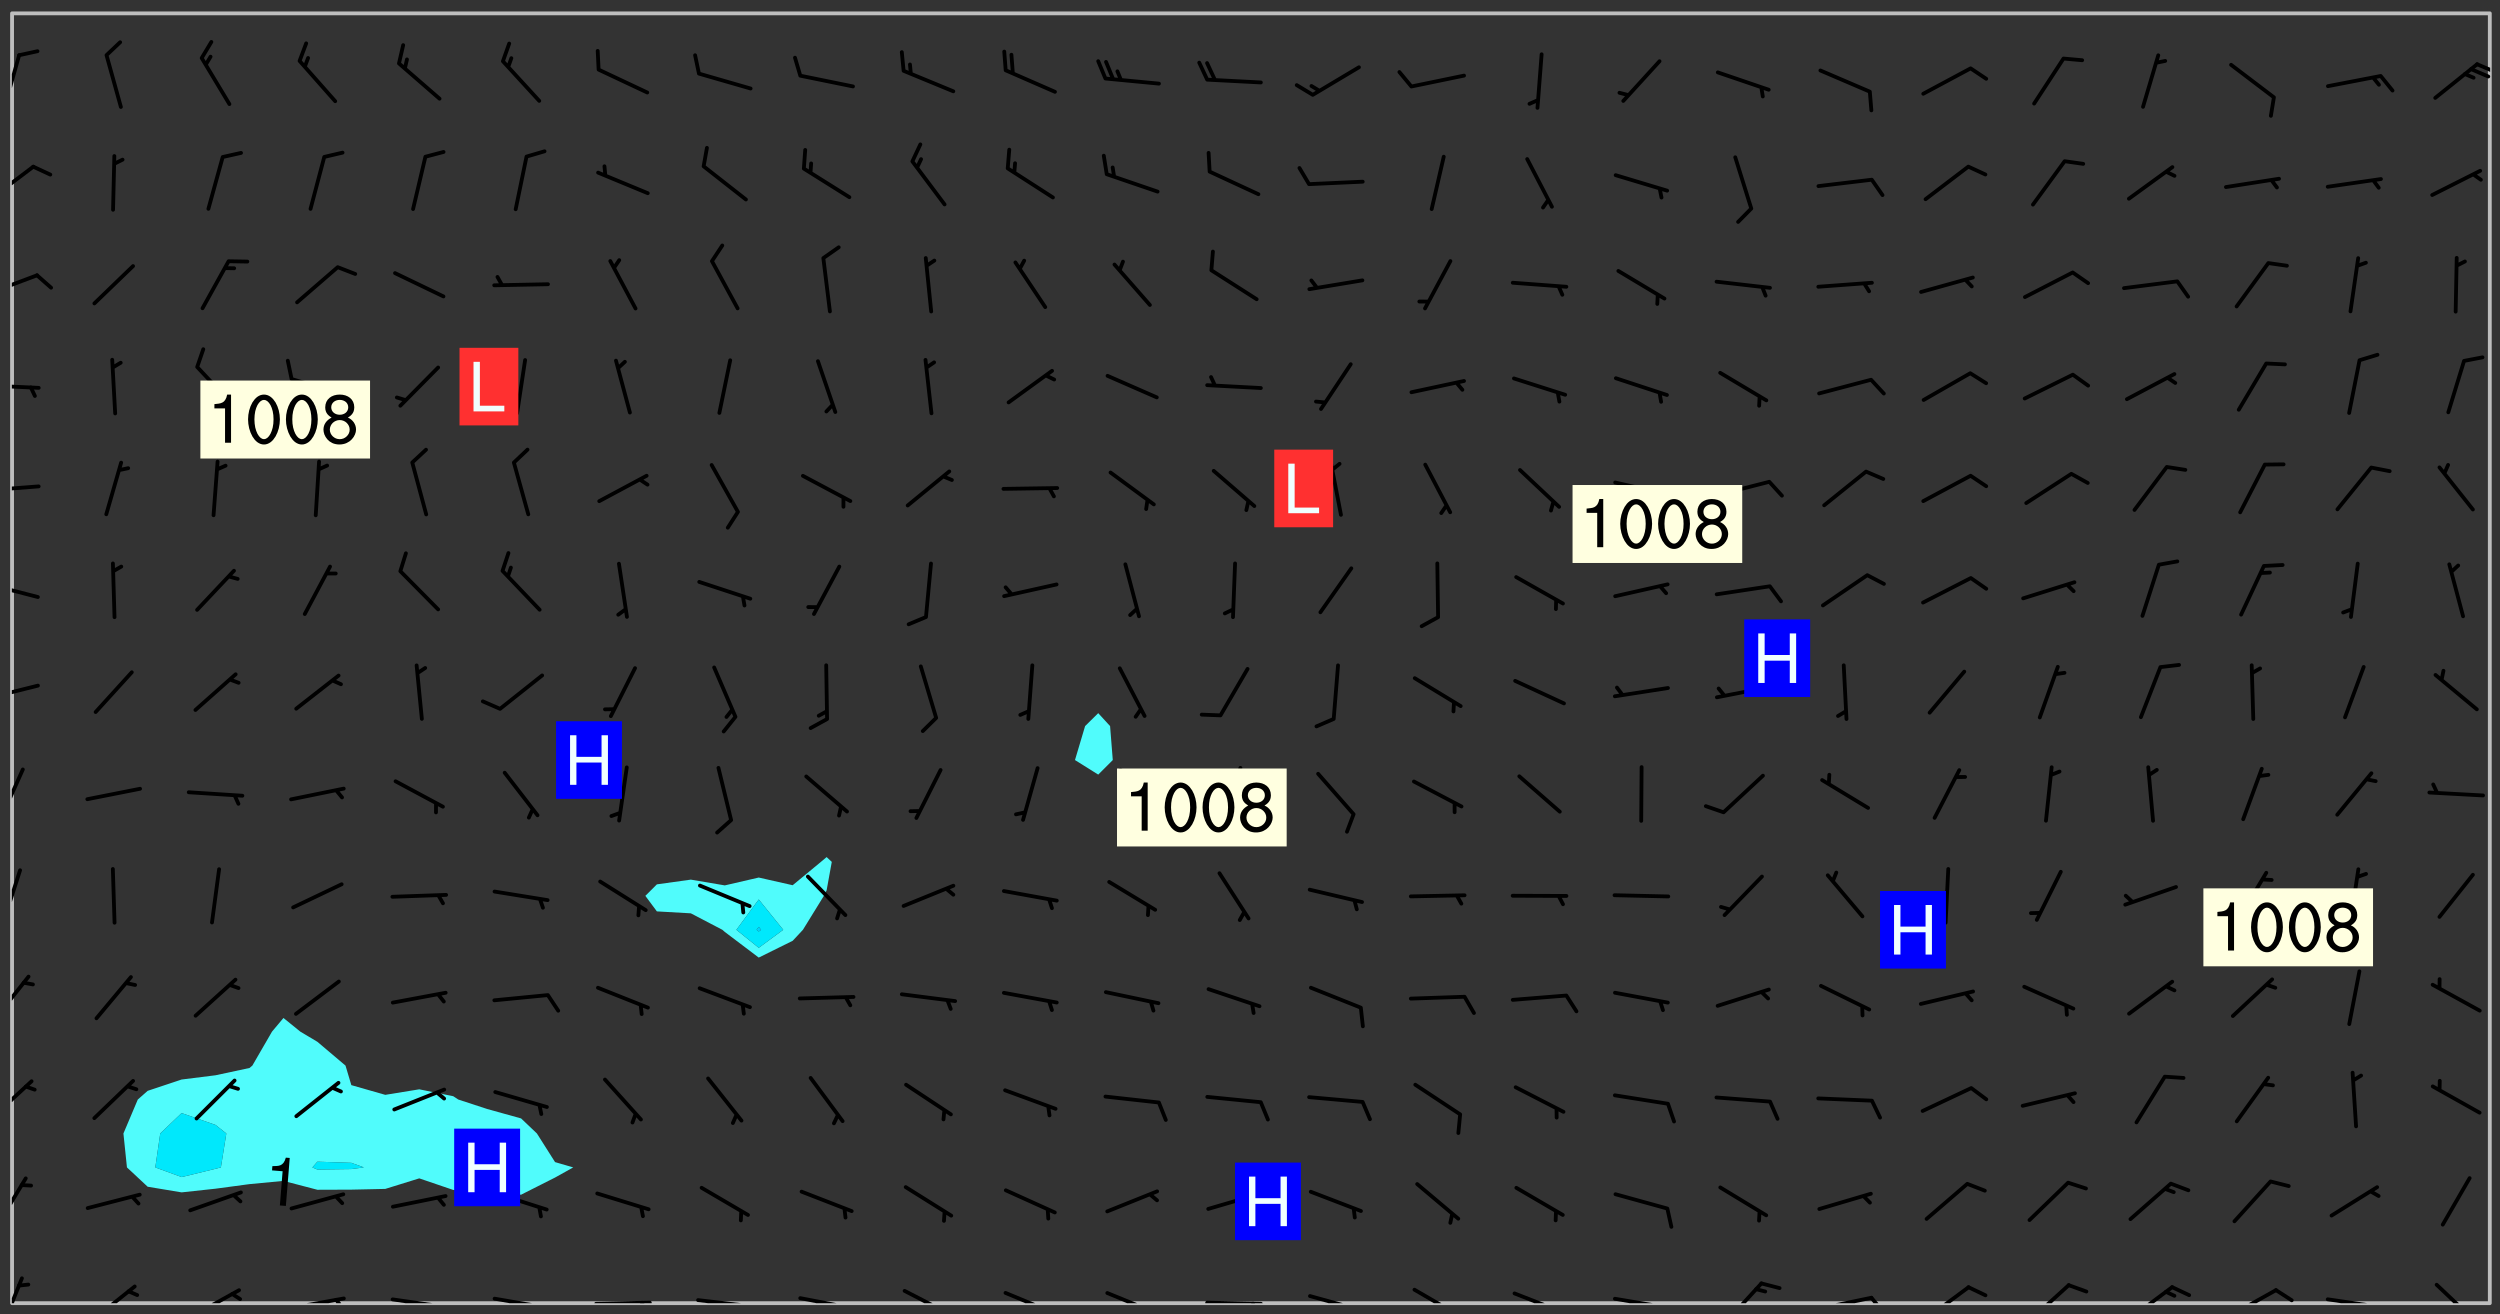 <svg xmlns="http://www.w3.org/2000/svg" role="img" xmlns:xlink="http://www.w3.org/1999/xlink" viewBox="142.45 309.95 326.84 171.84"><rect x="142.45" y="309.95" width="326.84" height="171.84" fill="#333333" stroke="none"/><defs><clipPath id="clip2"><path d="M 144 311.672 L 145 311.672 L 145 480.328 L 144 480.328 Z M 144 311.672"/></clipPath><clipPath id="clip3"><path d="M 144 311.672 L 468 311.672 L 468 480.328 L 144 480.328 Z M 144 311.672"/></clipPath><clipPath id="clip4"><path d="M 467 311.672 L 468 311.672 L 468 480.328 L 467 480.328 Z M 467 311.672"/></clipPath><clipPath id="clip5"><path d="M 144 476 L 146 476 L 146 480.328 L 144 480.328 Z M 144 476"/></clipPath><clipPath id="clip6"><path d="M 154 477 L 161 477 L 161 480.328 L 154 480.328 Z M 154 477"/></clipPath><clipPath id="clip7"><path d="M 167 478 L 174 478 L 174 480.328 L 167 480.328 Z M 167 478"/></clipPath><clipPath id="clip8"><path d="M 172 478 L 175 478 L 175 480.328 L 172 480.328 Z M 172 478"/></clipPath><clipPath id="clip9"><path d="M 180 479 L 188 479 L 188 480.328 L 180 480.328 Z M 180 479"/></clipPath><clipPath id="clip10"><path d="M 186 479 L 188 479 L 188 480.328 L 186 480.328 Z M 186 479"/></clipPath><clipPath id="clip11"><path d="M 193 479 L 201 479 L 201 480.328 L 193 480.328 Z M 193 479"/></clipPath><clipPath id="clip12"><path d="M 199 480 L 201 480 L 201 480.328 L 199 480.328 Z M 199 480"/></clipPath><clipPath id="clip13"><path d="M 206 479 L 215 479 L 215 480.328 L 206 480.328 Z M 206 479"/></clipPath><clipPath id="clip14"><path d="M 212 480 L 214 480 L 214 480.328 L 212 480.328 Z M 212 480"/></clipPath><clipPath id="clip15"><path d="M 220 480 L 228 480 L 228 480.328 L 220 480.328 Z M 220 480"/></clipPath><clipPath id="clip16"><path d="M 226 480 L 228 480 L 228 480.328 L 226 480.328 Z M 226 480"/></clipPath><clipPath id="clip17"><path d="M 233 479 L 241 479 L 241 480.328 L 233 480.328 Z M 233 479"/></clipPath><clipPath id="clip18"><path d="M 239 480 L 241 480 L 241 480.328 L 239 480.328 Z M 239 480"/></clipPath><clipPath id="clip19"><path d="M 246 479 L 255 479 L 255 480.328 L 246 480.328 Z M 246 479"/></clipPath><clipPath id="clip20"><path d="M 252 480 L 254 480 L 254 480.328 L 252 480.328 Z M 252 480"/></clipPath><clipPath id="clip21"><path d="M 260 478 L 268 478 L 268 480.328 L 260 480.328 Z M 260 478"/></clipPath><clipPath id="clip22"><path d="M 273 478 L 281 478 L 281 480.328 L 273 480.328 Z M 273 478"/></clipPath><clipPath id="clip23"><path d="M 286 478 L 294 478 L 294 480.328 L 286 480.328 Z M 286 478"/></clipPath><clipPath id="clip24"><path d="M 300 480 L 308 480 L 308 480.328 L 300 480.328 Z M 300 480"/></clipPath><clipPath id="clip25"><path d="M 306 480 L 308 480 L 308 480.328 L 306 480.328 Z M 306 480"/></clipPath><clipPath id="clip26"><path d="M 313 479 L 321 479 L 321 480.328 L 313 480.328 Z M 313 479"/></clipPath><clipPath id="clip27"><path d="M 319 480 L 321 480 L 321 480.328 L 319 480.328 Z M 319 480"/></clipPath><clipPath id="clip28"><path d="M 327 478 L 334 478 L 334 480.328 L 327 480.328 Z M 327 478"/></clipPath><clipPath id="clip29"><path d="M 340 478 L 348 478 L 348 480.328 L 340 480.328 Z M 340 478"/></clipPath><clipPath id="clip30"><path d="M 345 480 L 347 480 L 347 480.328 L 345 480.328 Z M 345 480"/></clipPath><clipPath id="clip31"><path d="M 353 479 L 361 479 L 361 480.328 L 353 480.328 Z M 353 479"/></clipPath><clipPath id="clip32"><path d="M 360 480 L 362 480 L 362 480.328 L 360 480.328 Z M 360 480"/></clipPath><clipPath id="clip33"><path d="M 367 477 L 373 477 L 373 480.328 L 367 480.328 Z M 367 477"/></clipPath><clipPath id="clip34"><path d="M 379 479 L 388 479 L 388 480.328 L 379 480.328 Z M 379 479"/></clipPath><clipPath id="clip35"><path d="M 386 479 L 389 479 L 389 480.328 L 386 480.328 Z M 386 479"/></clipPath><clipPath id="clip36"><path d="M 393 477 L 401 477 L 401 480.328 L 393 480.328 Z M 393 477"/></clipPath><clipPath id="clip37"><path d="M 407 477 L 414 477 L 414 480.328 L 407 480.328 Z M 407 477"/></clipPath><clipPath id="clip38"><path d="M 420 477 L 427 477 L 427 480.328 L 420 480.328 Z M 420 477"/></clipPath><clipPath id="clip39"><path d="M 433 478 L 441 478 L 441 480.328 L 433 480.328 Z M 433 478"/></clipPath><clipPath id="clip40"><path d="M 439 478 L 443 478 L 443 480.328 L 439 480.328 Z M 439 478"/></clipPath><clipPath id="clip41"><path d="M 446 479 L 454 479 L 454 480.328 L 446 480.328 Z M 446 479"/></clipPath><clipPath id="clip42"><path d="M 452 480 L 454 480 L 454 480.328 L 452 480.328 Z M 452 480"/></clipPath><clipPath id="clip43"><path d="M 460 477 L 467 477 L 467 480.328 L 460 480.328 Z M 460 477"/></clipPath><clipPath id="clip44"><path d="M 144 463 L 147 463 L 147 471 L 144 471 Z M 144 463"/></clipPath><clipPath id="clip45"><path d="M 144 451 L 147 451 L 147 457 L 144 457 Z M 144 451"/></clipPath><clipPath id="clip46"><path d="M 144 437 L 147 437 L 147 444 L 144 444 Z M 144 437"/></clipPath><clipPath id="clip47"><path d="M 144 423 L 146 423 L 146 431 L 144 431 Z M 144 423"/></clipPath><clipPath id="clip48"><path d="M 144 410 L 146 410 L 146 418 L 144 418 Z M 144 410"/></clipPath><clipPath id="clip49"><path d="M 144 399 L 148 399 L 148 402 L 144 402 Z M 144 399"/></clipPath><clipPath id="clip50"><path d="M 144 385 L 148 385 L 148 389 L 144 389 Z M 144 385"/></clipPath><clipPath id="clip51"><path d="M 144 373 L 148 373 L 148 375 L 144 375 Z M 144 373"/></clipPath><clipPath id="clip52"><path d="M 144 360 L 148 360 L 148 361 L 144 361 Z M 144 360"/></clipPath><clipPath id="clip53"><path d="M 144 345 L 148 345 L 148 349 L 144 349 Z M 144 345"/></clipPath><clipPath id="clip54"><path d="M 144 331 L 148 331 L 148 337 L 144 337 Z M 144 331"/></clipPath><clipPath id="clip55"><path d="M 144 316 L 146 316 L 146 325 L 144 325 Z M 144 316"/></clipPath><clipPath id="clip56"><path d="M 466 318 L 468 318 L 468 320 L 466 320 Z M 466 318"/></clipPath><clipPath id="clip57"><path d="M 465 318 L 468 318 L 468 321 L 465 321 Z M 465 318"/></clipPath><g id="surface58" clip-path="url(#clip1)"><path fill="#fff" fill-opacity="0" fill-rule="evenodd" d="M 0 0 L 1000 0 L 1000 1000 L 0 1000 Z M 0 0"/><path fill="#d3d3d3" fill-opacity="0" fill-rule="evenodd" d="M162.152 355.867L161.918 356.16 161.977 356.395 162.094 356.566 162.27 356.801 162.562 357.148 162.676 357.207 162.793 357.035 162.852 356.801 163.027 356.625 163.492 356.449 164.191 356.449 164.426 356.742 164.715 357.559 164.773 357.734 164.949 357.965 165.301 358.199 166 358.898 166.172 359.074 166.406 359.422 166.641 359.832 166.93 360.414 167.34 360.879 167.57 361.113 167.805 361.289 167.922 361.52 168.098 361.812 168.27 362.977 168.27 363.211 168.328 363.5 168.387 363.617 168.504 363.734 168.852 364.145 168.969 364.316 169.145 364.492 169.32 364.727 169.438 364.898 169.609 365.25 169.668 365.484 169.902 365.891 170.137 365.832 169.961 366.008 169.902 366.938 169.32 366.938 169.086 366.824 168.738 366.938 168.621 367.055 168.562 367.348 168.504 367.523 168.387 367.695 167.922 367.988 167.863 368.223 167.805 368.336 167.805 368.98 167.863 369.152 167.863 369.562 167.922 369.621 167.922 370.027 167.98 370.434 168.098 370.609 168.156 370.668 168.387 371.309 168.328 371.602 168.328 372.301 168.27 372.883 168.27 373.117 168.211 373.348 168.156 373.699 168.156 375.621 168.211 375.738 168.637 375.738 168.27 375.855 168.246 376.207 169.137 377.375 170.879 377.914 172.219 378.273 172.219 378.812 172.309 379.621 172.844 380.336 174.363 380.605 175.254 380.52 175.344 381.684 175.879 381.863 177.039 381.684 179.094 380.699 180.254 380.336 182.133 380.16 183.828 379.98 183.648 380.699 182.133 380.785 180.883 380.875 180.078 381.145 179.004 381.953 179.273 382.672 179.809 383.57 179.629 384.195 179.363 385.004 179.629 386.082 180.254 386.98 181.059 387.16 182.309 386.98 182.043 387.703 182.141 388.207 182.195 388.5 182.195 388.672 182.254 388.965 182.254 389.371 182.43 389.488 182.781 389.605 183.188 389.605 183.48 389.43 183.594 389.312 183.652 389.195 183.77 388.965 183.828 388.789 184.18 388.324 184.41 388.148 184.586 388.09 184.762 388.148 184.82 388.324 184.938 389.312 184.992 389.781 185.051 389.953 185.168 390.188 185.344 390.246 186.16 390.305 186.449 390.305 186.566 390.539 186.625 390.945 186.684 391.297 186.684 392.402 186.801 392.695 186.918 393.043 187.207 393.742 187.383 394.094 187.965 394.848 188.316 395.023 188.488 395.082 188.957 395.316 189.598 395.781 189.945 396.016 190.238 396.191 190.531 396.246 190.762 396.309 191.578 396.656 191.871 396.832 191.984 397.004 192.336 397.355 192.453 397.531 192.977 398.172 192.977 398.461 193.035 398.812 193.035 399.16 193.094 399.512 193.152 399.801 193.27 399.859 193.441 399.918 193.617 399.918 194.199 400.152 194.375 400.27 194.551 400.559 194.727 400.793 194.84 401.027 195.133 401.258 195.25 401.375 195.25 401.785 195.309 401.84 195.598 402.074 195.832 402.191 195.891 402.309 196.008 402.48 196.066 402.598 196.297 402.832 196.355 403.008 196.59 403.066 196.707 403.125 196.59 403.238 196.531 403.355 196.531 403.473 196.414 403.766 196.297 404.055 196.297 404.637 196.473 404.754 196.59 404.812 196.648 404.93 196.766 405.047 196.879 405.105 197.055 405.453 197.113 405.805 197.172 406.211 197.172 406.387 197.113 406.562 196.996 407.262 196.996 407.434 197.113 407.609 197.406 407.902 197.812 407.902 197.988 408.02 198.105 408.191 198.223 408.484 198.223 408.719 197.695 408.719 197.465 408.484 197.23 408.484 197.055 408.543 196.996 409.242 197.055 409.59 197.172 409.766 197.348 410.176 197.465 410.406 197.754 410.875 197.93 410.93 198.453 410.93 198.688 410.988 199.445 411.629 199.504 411.922 199.504 412.156 199.562 412.215 199.793 412.562 199.793 412.914 199.676 413.086 199.676 413.379 199.969 413.668 200.262 413.844 200.434 413.902 200.727 414.078 201.02 414.195 201.602 414.602 201.891 414.836 202.184 415.012 202.402 415.172 202.418 415.184 202.648 415.359 203.289 415.883 203.465 416.117 203.582 416.293 203.758 416.469 203.871 416.641 203.871 417.281 203.988 417.457 204.457 417.574 205.039 417.691 205.273 417.75 205.504 417.863 205.797 417.98 205.91 418.039 206.496 418.391 206.785 418.562 206.961 418.625 207.137 418.68 207.312 418.738 208.012 419.09 208.301 419.266 208.535 419.32 208.824 419.496 209.059 419.613 209.699 420.02 209.992 420.137 210.164 420.195 210.398 420.254 210.809 420.312 211.039 420.371 211.273 420.488 211.332 420.66 210.922 420.836 211.391 420.895 211.449 421.188 211.562 421.422 211.738 421.477 211.973 421.535 212.148 421.594 212.555 421.711 213.195 421.945 213.312 422.117 213.371 422.352 213.371 422.527 213.312 422.645 213.254 423.051 213.488 423.285 213.605 423.344 213.953 423.461 214.594 423.691 214.77 423.809 215.059 423.926 215.234 424.102 215.469 424.566 216.051 425.672 216.227 425.848 216.574 426.023 216.75 426.141 217.102 426.258 218.148 426.781 218.383 426.84 218.848 426.953 219.141 427.012 219.605 427.188 220.363 427.77 220.598 428.004 220.945 428.469 221.121 428.645 221.41 428.879 222.227 429.578 222.52 429.754 222.809 430.043 223.102 430.219 223.395 430.508 224.09 431.148 224.266 431.324 224.559 431.559 224.848 431.793 225.316 432.082 225.957 432.664 226.305 432.898 226.539 433.191 226.887 433.539 227.238 434.004 228.172 434.996 228.52 435.402 228.637 435.578 228.871 435.637 228.984 435.754 229.629 435.93 229.859 436.043 230.094 436.102 230.387 436.277 230.617 436.395 231.551 437.094 231.957 437.5 232.191 437.676 232.598 437.852 232.832 437.969 233.648 438.316 233.996 438.551 234.23 438.668 234.523 438.957 234.754 439.074 235.512 439.426 235.863 439.598 236.094 439.656 236.387 439.773 236.621 439.832 237.492 440.008 238.309 440.008 238.777 440.238 238.949 440.297 239.824 440.996 240.289 441.113 240.582 441.172 240.758 441.23 240.988 441.289 241.457 441.348 241.805 441.406 242.156 441.465 242.562 441.523 242.855 441.523 243.027 441.582 243.027 441.812 243.203 441.988 243.496 441.988 243.844 442.047 244.195 442.105 244.895 442.223 245.535 442.223 246 441.988 246.293 441.812 246.465 441.695 246.875 441.523 247.164 441.348 248.098 440.883 248.566 440.59 249.09 440.297 249.555 440.125 250.02 439.949 251.07 439.484 251.359 439.367 251.77 439.25 252.059 439.133 252.586 438.957 254.102 438.258 254.684 437.91 254.973 437.852 255.266 437.793 255.613 437.676 256.488 437.445 256.84 437.328 256.953 437.328 257.188 437.27 258.062 437.035 258.297 436.977 259.109 436.977 259.461 436.918 260.277 436.801 260.449 436.742 260.801 436.688 261.094 436.629 261.324 436.57 262.141 436.395 262.316 436.336 262.664 436.336 262.898 436.277 263.363 436.16 264.121 435.988 264.355 435.93 264.703 435.93 265.113 435.812 265.402 435.754 266.688 435.695 266.977 435.695 267.387 435.637 267.617 435.578 267.793 435.578 268.668 435.461 269.074 435.461 269.484 435.344 269.832 435.344 270.184 435.23 271.055 435.172 272.805 435.172 273.852 435.461 274.262 435.578 274.551 435.695 274.902 435.812 275.191 435.93 276.242 436.102 276.531 436.16 276.824 436.16 277.117 436.219 277.289 436.277 277.699 436.336 277.871 436.395 277.988 436.453 278.105 436.453 278.223 436.512 278.574 436.57 278.688 436.57 279.098 436.637 281.02 437.031 282.945 437.426 284.465 437.875 286.16 438.594 288.305 439.398 289.91 438.68 291.34 437.875 292.5 436.797 293.75 436.348 296.785 435.629 298.66 435.27 300.805 433.922 303.039 432.668 305.539 431.41 307.234 430.961 309.02 430.781 310.18 430.512 310.805 431.051 312.145 430.781 312.859 429.793 313.844 428.449 314.289 428.27 315.094 427.91 316.969 427.371 318.754 426.922 320.004 426.652 321.164 426.562 322.863 426.473 324.824 426.203 326.074 426.113 326.613 426.113 327.238 426.023 328.129 426.023 330.273 425.844 332.684 425.664 335.273 425.574 336.969 425.754 338.578 425.844 340.008 426.203 341.168 426.922 343.043 427.91 344.203 429.438 344.469 430.152 345.098 430.242 345.453 431.141 345.988 431.68 346.523 433.207 347.598 433.566 348.133 433.566 347.328 434.102 347.418 435.809 348.133 438.504 349.023 439.309 349.918 440.297 350.633 441.555 352.418 442.094 353.938 441.914 354.293 443.258 355.902 442.453 356.883 441.914 357.152 442.184 357.469 441.969 357.688 441.824 358.488 442.273 358.938 441.914 359.293 441.914 359.828 441.645 360.367 440.926 360.902 440.656 361.527 439.668 362.688 440.117 363.527 440.488 364.922 441.105 366.617 440.926 368.223 440.926 370.008 441.016 370.188 439.309 370.723 437.965 371.527 438.234 372.02 439.082 372.422 439.488 372.332 440.027 372.332 440.387 373.047 440.836 373.758 440.566 375.188 440.566 375.547 441.555 375.992 442.812 376.707 444.156 377.957 444.785 379.652 445.414 380.367 445.234 380.547 444.695 381.527 444.605 381.977 444.965 382.062 446.223 381.797 446.852 381.262 447.031 381.262 447.57 381.977 448.555 382.242 449.094 383.227 450.082 384.027 451.16 383.762 451.52 383.672 452.418 383.047 454.75 382.691 456.816 382.602 458.609 382.422 459.328 382.332 459.867 382.332 461.305 381.352 463.188 380.992 464.895 380.457 465.793 379.652 466.961 379.387 467.5 381.441 468.754 381.527 469.113 381.172 469.652 381.082 469.473 381.082 470.281 381.172 471.719 380.727 472.434 379.652 472.527 379.387 473.242 379.922 474.141 380.727 474.859 381.887 475.668 383.227 475.938 383.672 476.297 383.316 476.746 381.527 476.656 380.277 476.207 379.562 475.488 378.938 475.398 378.762 478.988 378.574 480.297 467.934 480.297 467.934 311.703 412.664 311.703 412.664 360.785 413.426 360.91 416.715 361.453 418.738 364.289 418.738 367.043 421.09 367.375 423.438 367.707 427.488 367.707 426.109 371.867 424.086 372.574 422.062 373.277 421.52 373.621 418.926 375.238 418.738 375.355 416.715 373.277 415.984 370.535 413.312 368.457 411.938 364.957 411.871 364.875 409.914 362.203 412.664 360.785 412.664 311.703 294.422 311.703 294.422 403.117 294.539 403.148 294.672 403.16 294.746 403.234 294.852 403.281 294.941 403.34 295.027 403.398 295.117 403.457 295.414 403.754 295.473 403.844 295.504 403.961 295.531 404.078 295.547 404.215 295.516 404.332 295.457 404.422 295.398 404.508 295.355 404.613 295.309 404.715 295.281 404.836 295.281 404.98 295.457 405.25 295.605 405.398 295.68 405.484 295.754 405.559 295.797 405.664 295.859 405.754 295.918 405.84 295.961 405.945 296.02 406.035 296.066 406.137 296.109 406.242 296.168 406.328 296.285 406.508 296.359 406.582 296.422 406.668 296.48 406.758 296.523 406.863 296.582 406.953 296.641 407.039 296.703 407.129 296.762 407.219 296.805 407.32 296.922 407.5 296.996 407.574 297.055 407.66 297.129 407.734 297.219 407.793 297.324 407.84 297.473 407.84 297.605 407.824 297.738 407.84 297.84 407.793 297.914 407.719 297.961 407.617 297.945 407.484 297.945 407.336 297.898 407.23 297.871 407.113 297.824 407.012 297.797 406.891 297.754 406.789 297.691 406.699 297.648 406.598 297.605 406.492 297.574 406.375 297.559 406.242 297.547 406.105 297.633 406.047 297.691 405.961 297.812 405.93 297.855 406.035 297.871 406.168 297.871 406.285 297.93 406.387 297.988 406.477 298.078 406.535 298.227 406.684 298.285 406.773 298.328 406.879 298.316 406.98 298.402 407.039 298.508 407.086 298.594 407.145 298.684 407.203 298.758 407.277 298.641 407.305 298.535 407.352 298.449 407.41 298.375 407.484 298.316 407.574 298.254 407.66 298.227 407.781 298.18 407.883 298.137 407.988 298.105 408.105 298.094 408.238 298.078 408.371 298.078 408.52 298.105 408.637 298.152 408.742 298.195 408.844 298.254 408.934 298.328 409.008 298.418 409.066 298.492 409.141 298.582 409.199 298.641 409.289 298.684 409.395 298.73 409.496 298.848 409.527 298.98 409.543 299.129 409.543 299.246 409.512 299.352 409.555 299.395 409.66 299.441 409.762 299.469 409.883 299.5 410 299.527 410.117 299.559 410.238 299.586 410.355 299.691 410.398 299.793 410.445 299.926 410.43 300.074 410.578 300.137 410.664 300.211 410.738 300.281 410.812 300.371 410.875 300.477 410.918 300.578 410.961 300.695 410.992 300.832 411.008 300.949 410.977 301.023 410.902 301.051 410.785 301.039 410.652 301.008 410.531 300.98 410.414 301.023 410.309 301.141 410.309 301.23 410.371 301.348 410.398 301.496 410.398 301.629 410.414 301.777 410.414 301.91 410.43 302.043 410.414 302.191 410.414 302.324 410.398 302.457 410.387 302.594 410.398 302.711 410.371 302.844 410.355 303.035 410.297 302.977 410.473 302.961 410.605 302.934 410.727 302.918 410.859 302.859 410.945 302.727 410.961 302.621 411.008 302.516 411.051 302.398 411.082 302.281 411.109 302.016 411.141 301.867 411.141 301.734 411.156 301.66 411.23 301.719 411.316 301.867 411.465 301.984 411.645 302.059 411.715 302.148 411.777 302.238 411.836 302.324 411.895 302.414 411.953 302.516 411.996 302.621 412.059 302.727 412.102 302.812 412.16 302.918 412.207 303.02 412.25 303.199 412.367 303.258 412.457 303.215 412.559 303.168 412.664 303.184 412.797 303.406 413.02 303.465 413.109 303.508 413.211 303.539 413.332 303.582 413.434 303.598 413.566 303.629 413.684 303.641 413.82 303.672 413.938 303.82 414.086 303.922 414.129 304.027 414.172 304.145 414.203 304.277 414.219 304.414 414.234 304.531 414.234 304.648 414.203 304.738 414.145 304.781 414.039 304.828 413.938 304.871 413.832 304.902 413.715 304.914 413.582 304.914 413.434 304.902 413.301 304.887 413.168 304.855 413.051 304.812 412.945 304.766 412.84 304.723 412.738 304.68 412.633 304.664 412.5 304.68 412.367 304.707 412.25 304.738 412.133 304.766 412.012 304.812 411.91 304.902 411.852 304.988 411.789 305.062 411.715 305.152 411.656 305.375 411.434 305.434 411.348 305.508 411.273 305.625 411.094 305.684 411.008 305.684 410.859 305.609 410.785 305.508 410.738 305.402 410.695 305.301 410.652 305.242 410.562 305.195 410.457 305.168 410.34 305.258 410.281 305.375 410.25 305.477 410.207 305.656 410.09 305.805 409.941 305.816 409.809 305.805 409.703 305.715 409.645 305.582 409.66 305.434 409.66 305.301 409.676 305.168 409.66 305.047 409.629 304.961 409.57 304.887 409.496 304.828 409.406 304.766 409.32 304.648 409.141 304.59 409.055 304.621 408.934 304.707 408.875 304.828 408.844 304.887 408.758 304.887 408.637 304.855 408.52 304.797 408.43 304.738 408.344 304.691 408.238 304.664 408.121 304.648 407.988 304.707 407.898 304.781 407.824 304.871 407.766 304.988 407.586 305.062 407.512 305.121 407.426 305.27 407.277 305.391 407.246 305.523 407.23 305.656 407.246 305.73 407.32 305.773 407.426 305.789 407.559 305.758 407.676 305.641 407.707 305.508 407.719 305.359 407.867 305.316 407.973 305.27 408.074 305.242 408.195 305.211 408.312 305.211 408.461 305.242 408.578 305.285 408.684 305.344 408.773 305.418 408.844 305.492 408.918 305.609 408.949 305.73 408.977 305.848 408.949 305.98 408.934 306.098 408.934 306.188 408.992 306.262 409.066 306.309 409.172 306.367 409.258 306.469 409.305 306.602 409.32 306.707 409.363 306.793 409.422 306.781 409.527 306.707 409.602 306.527 409.719 306.469 409.809 306.379 409.867 306.309 409.941 306.234 410.016 306.172 410.105 306.145 410.223 306.129 410.355 306.145 410.488 306.129 410.621 306.129 410.77 306.145 410.902 306.172 411.02 306.203 411.141 306.277 411.215 306.367 411.273 306.453 411.332 306.543 411.391 306.66 411.422 306.66 411.508 306.559 411.555 306.469 411.613 306.203 411.645 306.086 411.672 305.938 411.672 305.832 411.715 305.73 411.762 305.672 411.852 305.609 412.086 305.598 412.219 305.566 412.34 305.551 412.473 305.551 412.766 305.539 412.898 305.551 413.035 305.566 413.168 305.699 413.184 305.832 413.195 305.953 413.227 306.039 413.285 306.113 413.359 306.16 413.465 306.203 413.566 306.219 413.699 306.219 414.145 306.203 414.277 306.203 414.723 306.234 414.988 306.262 415.105 306.277 415.238 306.309 415.355 306.395 415.566 306.426 415.832 306.426 415.98 306.395 416.098 306.367 416.215 306.336 416.336 306.309 416.453 306.277 416.57 306.246 416.691 306.234 416.824 306.219 416.957 306.309 417.016 306.426 416.984 306.527 417 306.574 417.105 306.543 417.371 306.543 417.812 306.5 417.918 306.453 418.023 306.41 418.125 306.367 418.23 306.309 418.316 306.277 418.438 306.234 418.555 306.203 418.672 306.188 418.805 306.203 418.938 306.262 419.027 306.367 419.074 306.453 419.133 306.512 419.219 306.5 419.355 306.469 419.473 306.426 419.574 306.426 420.02 306.41 420.152 306.41 420.301 306.379 420.418 306.336 420.523 306.309 420.641 306.262 420.746 306.219 420.848 306.188 420.969 306.16 421.086 306.129 421.219 306.098 421.336 306.07 421.453 306.027 421.559 305.996 421.676 305.965 421.797 305.953 421.93 305.938 422.062 305.938 422.359 305.965 422.477 305.965 422.625 306.012 423.023 306.039 423.141 306.098 423.23 306.219 423.262 306.367 423.262 306.5 423.246 306.559 423.336 306.559 423.453 306.5 423.543 306.41 423.602 306.309 423.645 306.203 423.691 306.113 423.75 306.027 423.809 305.891 423.824 305.773 423.793 305.641 423.777 305.539 423.824 305.477 423.91 305.465 424.047 305.449 424.18 305.418 424.297 305.391 424.414 305.375 424.547 305.344 424.668 305.344 424.965 305.359 425.098 305.391 425.215 305.391 425.363 305.402 425.496 305.402 425.645 305.375 425.762 305.328 425.863 305.301 425.984 305.27 426.102 305.211 426.191 305.137 426.266 305.035 426.309 304.93 426.355 304.812 426.383 304.691 426.414 304.59 426.367 304.648 426.281 304.754 426.234 304.781 426.117 304.812 426 304.84 425.879 304.871 425.762 304.871 425.613 304.887 425.48 304.855 425.363 304.812 425.258 304.707 425.273 304.633 425.348 304.531 425.391 304.441 425.453 304.367 425.527 304.324 425.629 304.309 425.762 304.277 425.879 304.25 426 304.219 426.117 304.191 426.234 304.16 426.355 304.133 426.473 304.102 426.59 304.059 426.695 303.969 426.754 303.879 426.754 303.762 426.723 303.73 426.637 303.746 426.5 303.715 426.383 303.715 426.234 303.703 426.102 303.703 425.953 303.641 425.719 303.613 425.598 303.57 425.496 303.523 425.391 303.465 425.305 303.406 425.215 303.363 425.109 303.301 425.023 303.152 424.875 303.082 424.801 302.977 424.754 302.871 424.711 302.77 424.668 302.473 424.371 302.383 424.297 302.297 424.238 302.191 424.195 302.102 424.133 302.016 424.074 301.91 424.031 301.82 423.973 301.734 423.91 301.66 423.84 301.555 423.793 301.469 423.734 301.363 423.691 301.273 423.629 301.172 423.586 301.066 423.543 300.98 423.484 300.875 423.438 300.77 423.395 300.668 423.348 300.578 423.289 300.477 423.246 300.371 423.203 300.281 423.141 300.164 423.113 300.031 423.098 299.898 423.113 299.75 423.113 299.617 423.129 299.5 423.098 299.41 423.039 299.336 422.965 299.246 422.906 299.145 422.859 298.996 422.859 298.875 422.832 298.773 422.789 298.699 422.715 298.582 422.535 298.492 422.477 298.391 422.434 298.301 422.371 298.195 422.328 298.105 422.27 298.02 422.211 297.914 422.164 297.855 422.078 297.797 421.988 297.754 421.883 297.707 421.781 297.633 421.707 297.547 421.648 297.473 421.574 297.383 421.516 297.16 421.293 297.117 421.188 297.086 420.922 297.191 420.879 297.336 420.879 297.441 420.922 297.516 420.996 297.605 421.055 297.691 421.113 297.797 421.16 297.887 421.219 298.035 421.367 298.105 421.441 298.254 421.59 298.316 421.676 298.391 421.75 298.477 421.809 298.551 421.883 298.641 421.945 298.73 422.004 298.816 422.062 299.086 422.238 299.188 422.285 299.293 422.328 299.395 422.371 299.441 422.297 299.5 422.211 299.574 422.137 299.645 422.062 299.75 422.105 299.824 422.18 299.883 422.27 299.926 422.371 299.973 422.477 300.016 422.582 300.137 422.609 300.254 422.582 300.328 422.492 300.371 422.387 300.43 422.297 300.504 422.223 300.609 422.18 300.727 422.152 300.859 422.164 300.949 422.223 301.098 422.371 301.156 422.461 301.199 422.566 301.246 422.668 301.289 422.773 301.332 422.875 301.438 422.922 301.543 422.965 301.676 422.98 301.762 422.922 301.82 422.832 301.895 422.758 302 422.715 302.117 422.742 302.223 422.789 302.324 422.832 302.43 422.875 302.531 422.922 302.711 423.039 302.711 423.156 302.695 423.289 302.711 423.422 302.727 423.559 302.785 423.645 302.887 423.691 303.008 423.719 303.125 423.75 303.273 423.75 303.391 423.719 303.449 423.629 303.629 423.512 303.688 423.422 303.762 423.348 303.82 423.262 303.938 423.082 304.117 422.965 304.234 422.996 304.324 423.055 304.367 423.129 304.352 423.262 304.352 423.379 304.441 423.438 304.59 423.438 304.723 423.422 304.855 423.41 305.121 423.379 305.227 423.336 305.344 423.305 305.465 423.277 305.539 423.203 305.609 423.129 305.672 423.039 305.656 422.934 305.609 422.832 305.508 422.789 305.402 422.773 305.285 422.801 305.02 422.832 304.871 422.832 304.797 422.758 304.707 422.699 304.59 422.668 304.473 422.641 304.34 422.625 304.191 422.625 304.059 422.641 303.762 422.641 303.656 422.594 303.508 422.445 303.465 422.344 303.406 422.254 303.629 422.031 303.715 421.973 303.82 421.93 303.938 421.898 304.07 421.883 304.203 421.898 304.34 421.914 304.441 421.957 304.574 421.945 304.664 421.883 304.766 421.84 304.828 421.75 304.781 421.648 304.691 421.59 304.574 421.559 304.473 421.516 304.414 421.426 304.352 421.336 304.352 421.219 304.367 421.086 304.473 421.039 304.547 420.969 304.547 420.848 304.457 420.789 304.426 420.672 304.516 420.613 304.59 420.539 304.633 420.434 304.691 420.344 304.738 420.242 304.754 420.109 304.754 419.961 304.707 419.855 304.664 419.754 304.574 419.695 304.441 419.68 304.34 419.637 304.203 419.621 304.086 419.59 303.641 419.59 303.508 419.574 303.375 419.562 303.242 419.547 303.125 419.516 302.977 419.516 302.844 419.5 302.711 419.488 302.445 419.457 302.324 419.414 302.238 419.355 302.164 419.281 302.164 419.133 302.176 419 302.281 418.953 302.383 418.91 302.516 418.895 302.668 418.895 302.801 418.879 303.094 418.879 303.215 418.91 303.316 418.953 303.406 419.012 303.641 419.074 303.762 419.027 303.852 418.969 303.953 418.926 304.086 418.91 304.191 418.953 304.293 419 304.426 419.012 304.547 418.984 304.691 418.984 304.812 418.953 304.93 418.926 305.035 418.879 305.109 418.805 305.195 418.746 305.344 418.598 305.402 418.512 305.449 418.406 305.477 418.289 305.492 418.184 305.391 418.141 305.301 418.082 305.184 418.051 305.078 418.008 304.988 417.945 304.914 417.859 304.84 417.785 304.738 417.742 304.633 417.695 304.531 417.652 304.473 417.562 304.426 417.461 304.34 417.25 304.277 417.164 304.219 417.074 304.145 417 304.059 416.941 303.789 416.941 303.672 416.973 303.582 417.031 303.48 417.074 303.348 417.09 303.242 417.074 303.215 416.957 303.152 416.867 303.035 416.836 302.934 416.793 302.785 416.645 302.754 416.527 302.738 416.422 302.812 416.348 302.992 416.23 303.109 416.203 303.227 416.172 303.363 416.188 303.465 416.23 303.57 416.273 303.672 416.32 303.777 416.363 303.895 416.395 304.027 416.41 304.145 416.438 304.277 416.453 304.383 416.438 304.473 416.379 304.398 416.305 304.293 416.262 304.219 416.188 304.145 416.098 303.996 415.949 303.91 415.891 303.82 415.832 303.746 415.758 303.656 415.699 303.555 415.652 303.434 415.625 303.332 415.578 303.227 415.535 303.109 415.504 303.008 415.461 302.887 415.43 302.738 415.43 302.621 415.461 302.516 415.504 302.43 415.566 302.25 415.684 302.164 415.742 302.074 415.801 301.969 415.848 301.883 415.906 301.777 415.949 301.676 415.992 301.57 416.039 301.496 416.113 301.438 416.203 301.379 416.289 301.332 416.395 301.273 416.48 301.199 416.555 301.066 416.543 300.949 416.512 300.832 416.512 300.758 416.586 300.668 416.645 300.594 416.719 300.504 416.777 300.418 416.836 300.312 416.883 300.211 416.926 300.074 416.941 299.973 416.898 299.824 416.75 299.719 416.703 299.633 416.703 299.527 416.75 299.426 416.793 299.305 416.824 299.188 416.793 299.113 416.719 299.113 416.602 299.145 416.48 299.219 416.41 299.277 416.32 299.352 416.246 299.469 416.215 299.574 416.172 299.867 416.172 300 416.156 300.137 416.141 300.238 416.098 300.328 416.039 300.43 415.992 300.52 415.934 300.652 415.922 300.742 415.98 300.875 415.992 300.965 415.934 301.051 415.875 301.156 415.832 301.246 415.773 301.332 415.711 301.422 415.652 301.57 415.504 301.629 415.418 301.688 415.328 301.793 415.285 301.926 415.27 302.043 415.297 302.164 415.328 302.223 415.27 302.281 415.18 302.312 414.914 302.34 414.797 302.445 414.809 302.578 414.824 302.68 414.781 302.77 414.723 302.828 414.633 302.902 414.559 302.961 414.469 303.008 414.367 303.02 414.234 303.008 414.102 302.961 413.996 302.812 413.848 302.754 413.758 302.695 413.672 302.652 413.566 302.652 413.121 302.668 412.988 302.668 412.84 302.68 412.707 302.621 412.648 302.531 412.707 302.43 412.664 302.25 412.547 302.164 412.488 302.102 412.398 302.043 412.309 301.969 412.234 301.883 412.176 301.762 412.207 301.66 412.219 301.555 412.266 301.469 412.324 301.363 412.367 301.215 412.516 301.125 412.574 301.039 412.633 300.949 412.695 300.844 412.738 300.711 412.754 300.711 412.633 300.816 412.59 300.934 412.559 301.008 412.488 301.051 412.383 301.051 412.234 301.023 412.117 300.875 411.969 300.742 411.953 300.594 411.953 300.477 411.984 300.371 412.027 300.27 412.07 300.18 412.133 300.062 412.16 299.988 412.086 300 411.953 299.957 411.852 299.914 411.746 299.824 411.688 299.707 411.715 299.586 411.746 299.469 411.777 299.367 411.82 299.246 411.852 299.145 411.895 299.039 411.938 298.949 411.996 298.848 412.012 298.848 411.895 298.863 411.762 298.805 411.672 298.73 411.715 298.582 411.863 298.523 411.953 298.449 412.027 298.402 412.133 298.359 412.234 298.285 412.309 298.227 412.398 298.152 412.473 298.094 412.559 298.02 412.633 297.93 412.695 297.855 412.766 297.781 412.84 297.68 412.855 297.547 412.871 297.441 412.828 297.441 412.707 297.59 412.559 297.633 412.457 297.691 412.367 297.738 412.266 297.781 412.16 297.84 412.07 297.871 411.953 297.914 411.852 297.945 411.73 297.973 411.613 298.02 411.508 298.062 411.406 298.105 411.301 298.18 411.23 298.27 411.168 298.359 411.109 298.461 411.066 298.758 411.066 299.023 411.035 299.129 410.992 299.055 410.918 298.938 410.887 298.832 410.844 298.742 410.785 298.641 410.738 298.551 410.68 298.449 410.637 298.344 410.594 298.254 410.531 298.168 410.473 298.062 410.43 297.961 410.387 297.84 410.355 297.723 410.324 297.621 410.281 297.5 410.25 297.398 410.207 297.309 410.148 297.266 410.043 297.25 409.91 297.352 409.867 297.484 409.852 297.621 409.867 297.754 409.852 297.855 409.809 297.914 409.719 297.93 409.613 297.84 409.555 297.766 409.48 297.664 409.438 297.574 409.379 297.426 409.23 297.383 409.125 297.367 408.992 297.367 408.699 297.309 408.609 297.219 408.551 297.145 408.477 297.102 408.371 297.07 408.254 297.012 408.164 296.938 408.09 296.82 408.062 296.746 407.988 296.656 407.93 296.566 407.867 296.48 407.809 296.406 407.734 296.348 407.648 296.301 407.543 296.215 407.484 296.066 407.336 295.871 407.277 295.738 407.293 295.637 407.336 295.562 407.41 295.516 407.512 295.473 407.617 295.414 407.707 295.355 407.793 295.059 408.09 294.969 408.148 294.883 408.148 294.82 408.062 294.777 407.957 294.809 407.84 294.867 407.75 294.895 407.633 294.883 407.5 294.793 407.438 294.688 407.484 294.57 407.512 294.453 407.543 294.184 407.719 294.082 407.766 293.965 407.793 293.859 407.84 293.77 407.898 293.668 407.941 293.609 407.855 293.562 407.75 293.578 407.617 293.625 407.512 293.695 407.438 293.77 407.367 293.828 407.277 293.828 407.129 293.785 407.023 293.547 407.023 293.445 407.07 293.414 407.188 293.387 407.305 293.355 407.426 293.281 407.469 293.148 407.484 293.074 407.438 293.031 407.336 292.988 407.23 292.941 407.129 292.898 407.023 292.777 407.055 292.676 407.098 292.543 407.113 292.426 407.145 292.32 407.188 292.23 407.246 292.129 407.293 292.008 407.32 291.875 407.336 291.773 407.293 291.715 407.203 291.668 407.098 291.625 406.996 291.582 406.891 291.582 406.773 291.641 406.684 291.727 406.625 291.906 406.508 292.008 406.461 292.113 406.418 292.219 406.359 292.32 406.316 292.41 406.254 292.512 406.211 292.617 406.152 292.719 406.105 292.809 406.047 292.914 406.004 293.016 405.961 293.105 405.898 293.207 405.855 293.344 405.84 293.461 405.871 293.562 405.914 293.684 405.945 293.785 405.988 293.891 406.035 293.992 406.078 294.098 406.121 294.199 406.168 294.305 406.211 294.406 406.254 294.512 406.301 294.598 406.359 294.703 406.402 294.82 406.434 294.926 406.477 295.027 406.523 295.117 406.582 295.223 406.625 295.324 406.668 295.43 406.715 295.547 406.742 295.648 406.789 295.77 406.816 295.918 406.816 296.004 406.758 296.02 406.656 296.078 406.566 296.051 406.449 295.977 406.375 295.859 406.195 295.785 406.121 295.695 406.047 295.516 405.93 295.43 405.871 295.324 405.828 295.223 405.781 294.953 405.605 294.895 405.516 294.82 405.441 294.762 405.352 294.719 405.25 294.688 405.133 294.672 404.996 294.672 404.434 294.66 404.301 294.645 404.168 294.613 404.051 294.598 403.918 294.586 403.785 294.555 403.664 294.332 403.441 294.273 403.355 294.258 403.25 294.289 403.133 294.422 403.117 294.422 311.703 172.992 311.703 172.992 313.156 172.934 313.391 172.582 314.441 172.41 314.965 172.293 315.312 172.117 315.723 172 315.895 171.766 316.188 171.535 316.246 171.184 316.246 171.066 316.305 170.836 316.711 170.836 317.004 170.953 317.18 171.184 317.41 171.301 317.645 171.941 318.402 172.234 318.867 172.41 319.102 172.641 319.453 172.875 319.801 173.516 320.617 173.691 321.082 173.863 321.492 173.98 322.188 174.156 322.656 174.273 324.055 174.332 324.52 174.332 325.395 174.449 326.441 174.449 331.223 174.391 331.688 174.039 332.969 173.863 333.492 173.75 333.902 173.398 334.832 172.934 336 172.699 336.582 172.582 336.758 172.41 337.105 172.234 337.512 171.883 338.328 171.824 338.621 171.711 338.914 171.594 339.203 171.535 339.379 171.418 340.254 171.359 340.66 171.301 340.777 171.242 340.953 171.184 341.125 170.953 341.652 170.836 341.824 170.836 342.059 170.719 342.293 170.66 342.465 170.484 343.051 170.484 343.34 170.426 343.516 170.426 343.809 170.367 343.922 170.309 344.449 170.309 344.621 170.254 344.855 170.254 347.477 170.078 348.293 169.961 348.469 169.785 348.703 169.668 348.875 169.555 349.109 168.969 350.043 168.738 350.332 168.445 350.797 168.27 351.031 167.98 351.383 167.629 352.082 167.516 352.312 167.34 352.723 167.164 352.953 166.758 353.48 165.941 354.18 165.648 354.352 165.359 354.586 165.184 354.703 165.008 354.879 164.484 355.285 163.957 355.461 163.785 355.637 163.551 355.691 162.91 355.867 162.152 355.867M174.363 386.891L173.289 387.34 173.648 388.234 174.898 387.52 175.344 386.98 174.363 386.891"/><path fill="#d3d3d3" fill-opacity="0" fill-rule="evenodd" d="M201.508 416.598L200.613 416.598 201.062 417.227 202.043 417.586 202.848 417.496 203.293 416.508 203.117 416.598 202.402 416.242 201.508 416.598M356.129 475.668L356.07 475.145 356.07 474.852 356.184 474.559 356.242 474.328 356.711 473.859 356.824 473.859 356.941 473.746 357.059 473.688 357.234 473.688 357.469 473.629 357.816 473.629 358.051 473.688 358.168 473.746 358.398 473.918 358.457 474.094 358.574 474.676 358.574 474.969 358.457 475.145 358.285 475.434 358.109 475.609 357.582 476.133 357.352 476.367 357.234 476.426 357.059 476.426 356.941 476.367 356.535 476.074 356.359 475.957 356.242 475.898 356.184 475.785 356.129 475.668M362.77 464.711L362.711 464.539 362.711 463.43 362.77 463.258 362.945 463.199 363.117 463.141 363.293 463.141 363.527 463.082 363.645 463.141 363.703 463.84 363.645 464.012 363.527 464.188 363.41 464.246 363.176 464.77 363.062 464.828 362.828 464.828 362.77 464.711M372.383 450.32L372.266 450.145 372.266 449.445 372.559 448.57 372.676 448.398 372.852 448.047 372.965 447.816 373.082 447.523 373.434 446.766 373.551 446.535 373.723 446.301 373.898 446.301 374.016 446.242 374.656 446.242 374.773 446.301 375.008 446.535 375.18 446.648 375.531 446.941 375.648 447.059 375.762 447.234 375.762 447.348 375.879 447.406 375.996 447.523 375.996 448.223 375.938 448.398 375.938 448.629 375.879 448.805 375.531 449.855 375.414 450.086 375.297 450.32 375.18 450.379 374.949 450.613 374.309 450.902 373.434 450.902 373.023 450.785 372.383 450.32"/><path fill="none" stroke="#bebebe" stroke-linecap="round" stroke-linejoin="round" stroke-miterlimit="10" stroke-width=".5" d="M 431.957 354.305 L 108.027 354.305 L 108.027 185.68 L 431.957 185.68 L 431.957 354.305" transform="matrix(1 0 0 -1 36 666)"/><g clip-path="url(#clip2)"><path fill="#fff" fill-opacity="0" fill-rule="evenodd" d="M 144 475.891 L 144 480.328 L 144.004 480.328 L 144 480.328 L 144 311.672 L 144.004 311.672 L 144 311.672 L 144 475.891"/></g><g clip-path="url(#clip3)"><path fill="#fff" fill-opacity="0" fill-rule="evenodd" d="M 144.004 480.328 L 144.004 311.672 L 179.508 311.672 L 179.508 443.035 L 178.012 444.82 L 175.441 449.262 L 175.066 449.574 L 170.629 450.527 L 166.191 451.082 L 161.754 452.562 L 160.465 453.699 L 158.586 458.137 L 159.047 462.574 L 161.754 465.098 L 166.191 465.836 L 170.629 465.355 L 175.066 464.758 L 179.508 464.336 L 183.945 465.496 L 188.383 465.48 L 192.82 465.383 L 197.262 464.004 L 201.699 465.516 L 206.137 465.906 L 210.574 466.141 L 215.016 463.898 L 217.391 462.574 L 215.016 461.879 L 212.645 458.137 L 210.574 456.168 L 206.137 454.934 L 202.367 453.699 L 201.699 453.262 L 197.262 452.363 L 192.82 453.086 L 188.383 451.816 L 187.621 449.262 L 183.945 446.152 L 181.711 444.82 L 179.508 443.035 L 179.508 311.672 L 250.52 311.672 L 250.52 422 L 249.773 422.629 L 246.082 425.68 L 241.645 424.676 L 237.207 425.703 L 232.766 424.949 L 228.328 425.566 L 226.82 427.07 L 228.328 429.102 L 232.766 429.355 L 236.887 431.508 L 237.207 431.785 L 241.645 435.141 L 246.082 432.945 L 247.422 431.508 L 250.16 427.07 L 250.52 426.336 L 251.195 422.629 L 250.52 422 L 250.52 311.672 L 286.027 311.672 L 286.027 403.184 L 284.312 404.875 L 282.988 409.316 L 286.027 411.219 L 287.93 409.316 L 287.578 404.875 L 286.027 403.184 L 286.027 311.672 L 467.996 311.672 L 467.996 480.328 L 144.004 480.328"/></g><path fill="#50fcfc" fill-rule="evenodd" d="M 159.047 462.574 L 158.586 458.137 L 160.465 453.699 L 161.754 452.562 L 166.191 451.082 L 166.191 455.469 L 163.398 458.137 L 162.754 462.574 L 166.191 463.836 L 170.629 462.754 L 171.328 462.574 L 172.039 458.137 L 170.629 457.02 L 166.191 455.469 L 166.191 451.082 L 170.629 450.527 L 175.066 449.574 L 175.441 449.262 L 178.012 444.82 L 179.508 443.035 L 181.711 444.82 L 183.945 446.152 L 183.945 461.824 L 183.285 462.574 L 183.945 462.852 L 188.383 462.789 L 190.023 462.574 L 188.383 461.973 L 183.945 461.824 L 183.945 446.152 L 187.621 449.262 L 188.383 451.816 L 192.82 453.086 L 197.262 452.363 L 201.699 453.262 L 202.367 453.699 L 206.137 454.934 L 206.137 462.039 L 204.871 462.574 L 206.137 462.652 L 206.699 462.574 L 206.137 462.039 L 206.137 454.934 L 210.574 456.168 L 212.645 458.137 L 215.016 461.879 L 217.391 462.574 L 215.016 463.898 L 210.574 466.141 L 206.137 465.906 L 201.699 465.516 L 197.262 464.004 L 192.82 465.383 L 188.383 465.48 L 183.945 465.496 L 179.508 464.336 L 175.066 464.758 L 170.629 465.355 L 166.191 465.836 L 161.754 465.098 L 159.047 462.574"/><path fill="#00e8fc" fill-rule="evenodd" d="M166.191 463.836L162.754 462.574 163.398 458.137 166.191 455.469 170.629 457.02 172.039 458.137 171.328 462.574 170.629 462.754 166.191 463.836M183.945 462.852L183.285 462.574 183.945 461.824 188.383 461.973 190.023 462.574 188.383 462.789 183.945 462.852M206.137 462.652L204.871 462.574 206.137 462.039 206.699 462.574 206.137 462.652"/><path fill="#50fcfc" fill-rule="evenodd" d="M 228.328 429.102 L 226.82 427.07 L 228.328 425.566 L 232.766 424.949 L 237.207 425.703 L 241.645 424.676 L 241.645 427.543 L 238.723 431.508 L 241.645 433.863 L 244.848 431.508 L 241.645 427.543 L 241.645 424.676 L 246.082 425.68 L 249.773 422.629 L 250.52 422 L 251.195 422.629 L 250.52 426.336 L 250.16 427.07 L 247.422 431.508 L 246.082 432.945 L 241.645 435.141 L 237.207 431.785 L 236.887 431.508 L 232.766 429.355 L 228.328 429.102"/><path fill="#00e8fc" fill-rule="evenodd" d="M 241.645 433.863 L 238.723 431.508 L 241.645 427.543 L 241.645 431.125 L 241.363 431.508 L 241.645 431.734 L 241.953 431.508 L 241.645 431.125 L 241.645 427.543 L 244.848 431.508 L 241.645 433.863"/><path fill="#00d4fc" fill-rule="evenodd" d="M 241.645 431.734 L 241.363 431.508 L 241.645 431.125 L 241.953 431.508 L 241.645 431.734"/><path fill="#50fcfc" fill-rule="evenodd" d="M 286.027 411.219 L 282.988 409.316 L 284.312 404.875 L 286.027 403.184 L 287.578 404.875 L 287.93 409.316 L 286.027 411.219"/><g clip-path="url(#clip4)"><path fill="#fff" fill-opacity="0" fill-rule="evenodd" d="M 467.996 480.328 L 468 480.328 L 468 311.672 L 467.996 311.672 L 468 311.672 L 468 480.328 L 467.996 480.328"/></g><path fill="#fff" fill-opacity="0" fill-rule="evenodd" d="M 175.68 469.117 L 181.504 469.586 L 182.305 459.656 L 176.48 459.188 L 175.68 469.117"/><path fill-rule="evenodd" d="M 179.82 461.297 L 180.328 461.336 L 179.824 467.609 L 179.039 467.547 L 179.398 463.074 L 178.016 462.961 L 178.059 462.406 L 178.625 462.387 L 178.879 462.355 L 179.117 462.285 L 179.328 462.16 L 179.52 461.965 L 179.684 461.68 L 179.82 461.297"/><g clip-path="url(#clip5)"><path fill="none" stroke="#000" stroke-linecap="round" stroke-linejoin="round" stroke-miterlimit="10" stroke-width=".5" d="M 109.316 188.93 L 106.684 182.414" transform="matrix(1 0 0 -1 36 666)"/></g><path fill="none" stroke="#000" stroke-linecap="round" stroke-linejoin="round" stroke-miterlimit="10" stroke-width=".5" d="M 108.934 187.98 L 110.152 188.109" transform="matrix(1 0 0 -1 36 666)"/><g clip-path="url(#clip6)"><path fill="none" stroke="#000" stroke-linecap="round" stroke-linejoin="round" stroke-miterlimit="10" stroke-width=".5" d="M 124.062 187.863 L 118.57 183.48" transform="matrix(1 0 0 -1 36 666)"/></g><path fill="none" stroke="#000" stroke-linecap="round" stroke-linejoin="round" stroke-miterlimit="10" stroke-width=".5" d="M 123.262 187.227 L 124.387 186.738" transform="matrix(1 0 0 -1 36 666)"/><g clip-path="url(#clip7)"><path fill="none" stroke="#000" stroke-linecap="round" stroke-linejoin="round" stroke-miterlimit="10" stroke-width=".5" d="M 137.703 187.375 L 131.559 183.969" transform="matrix(1 0 0 -1 36 666)"/></g><g clip-path="url(#clip8)"><path fill="none" stroke="#000" stroke-linecap="round" stroke-linejoin="round" stroke-miterlimit="10" stroke-width=".5" d="M 136.809 186.879 L 137.84 186.211" transform="matrix(1 0 0 -1 36 666)"/></g><g clip-path="url(#clip9)"><path fill="none" stroke="#000" stroke-linecap="round" stroke-linejoin="round" stroke-miterlimit="10" stroke-width=".5" d="M 151.402 186.293 L 144.488 185.051" transform="matrix(1 0 0 -1 36 666)"/></g><g clip-path="url(#clip10)"><path fill="none" stroke="#000" stroke-linecap="round" stroke-linejoin="round" stroke-miterlimit="10" stroke-width=".5" d="M 150.398 186.113 L 151.156 185.148" transform="matrix(1 0 0 -1 36 666)"/></g><g clip-path="url(#clip11)"><path fill="none" stroke="#000" stroke-linecap="round" stroke-linejoin="round" stroke-miterlimit="10" stroke-width=".5" d="M 164.738 185.172 L 157.781 186.172" transform="matrix(1 0 0 -1 36 666)"/></g><g clip-path="url(#clip12)"><path fill="none" stroke="#000" stroke-linecap="round" stroke-linejoin="round" stroke-miterlimit="10" stroke-width=".5" d="M 163.727 185.316 L 164.141 184.164" transform="matrix(1 0 0 -1 36 666)"/></g><g clip-path="url(#clip13)"><path fill="none" stroke="#000" stroke-linecap="round" stroke-linejoin="round" stroke-miterlimit="10" stroke-width=".5" d="M 178.039 185.074 L 171.113 186.266" transform="matrix(1 0 0 -1 36 666)"/></g><g clip-path="url(#clip14)"><path fill="none" stroke="#000" stroke-linecap="round" stroke-linejoin="round" stroke-miterlimit="10" stroke-width=".5" d="M 177.031 185.25 L 177.414 184.082" transform="matrix(1 0 0 -1 36 666)"/></g><g clip-path="url(#clip15)"><path fill="none" stroke="#000" stroke-linecap="round" stroke-linejoin="round" stroke-miterlimit="10" stroke-width=".5" d="M 191.402 185.75 L 184.379 185.594" transform="matrix(1 0 0 -1 36 666)"/></g><g clip-path="url(#clip16)"><path fill="none" stroke="#000" stroke-linecap="round" stroke-linejoin="round" stroke-miterlimit="10" stroke-width=".5" d="M 190.383 185.727 L 190.98 184.656" transform="matrix(1 0 0 -1 36 666)"/></g><g clip-path="url(#clip17)"><path fill="none" stroke="#000" stroke-linecap="round" stroke-linejoin="round" stroke-miterlimit="10" stroke-width=".5" d="M 204.695 185.266 L 197.715 186.078" transform="matrix(1 0 0 -1 36 666)"/></g><g clip-path="url(#clip18)"><path fill="none" stroke="#000" stroke-linecap="round" stroke-linejoin="round" stroke-miterlimit="10" stroke-width=".5" d="M 203.68 185.383 L 204.129 184.242" transform="matrix(1 0 0 -1 36 666)"/></g><g clip-path="url(#clip19)"><path fill="none" stroke="#000" stroke-linecap="round" stroke-linejoin="round" stroke-miterlimit="10" stroke-width=".5" d="M 217.973 185.008 L 211.07 186.336" transform="matrix(1 0 0 -1 36 666)"/></g><g clip-path="url(#clip20)"><path fill="none" stroke="#000" stroke-linecap="round" stroke-linejoin="round" stroke-miterlimit="10" stroke-width=".5" d="M 216.969 185.199 L 217.328 184.027" transform="matrix(1 0 0 -1 36 666)"/></g><g clip-path="url(#clip21)"><path fill="none" stroke="#000" stroke-linecap="round" stroke-linejoin="round" stroke-miterlimit="10" stroke-width=".5" d="M 230.957 184.059 L 224.715 187.285" transform="matrix(1 0 0 -1 36 666)"/></g><g clip-path="url(#clip22)"><path fill="none" stroke="#000" stroke-linecap="round" stroke-linejoin="round" stroke-miterlimit="10" stroke-width=".5" d="M 244.395 184.324 L 237.906 187.02" transform="matrix(1 0 0 -1 36 666)"/></g><g clip-path="url(#clip23)"><path fill="none" stroke="#000" stroke-linecap="round" stroke-linejoin="round" stroke-miterlimit="10" stroke-width=".5" d="M 257.719 184.34 L 251.215 187.004" transform="matrix(1 0 0 -1 36 666)"/></g><g clip-path="url(#clip24)"><path fill="none" stroke="#000" stroke-linecap="round" stroke-linejoin="round" stroke-miterlimit="10" stroke-width=".5" d="M 271.293 185.598 L 264.27 185.746" transform="matrix(1 0 0 -1 36 666)"/></g><g clip-path="url(#clip25)"><path fill="none" stroke="#000" stroke-linecap="round" stroke-linejoin="round" stroke-miterlimit="10" stroke-width=".5" d="M 270.27 185.617 L 270.824 184.523" transform="matrix(1 0 0 -1 36 666)"/></g><g clip-path="url(#clip26)"><path fill="none" stroke="#000" stroke-linecap="round" stroke-linejoin="round" stroke-miterlimit="10" stroke-width=".5" d="M 284.48 184.734 L 277.711 186.609" transform="matrix(1 0 0 -1 36 666)"/></g><g clip-path="url(#clip27)"><path fill="none" stroke="#000" stroke-linecap="round" stroke-linejoin="round" stroke-miterlimit="10" stroke-width=".5" d="M 283.496 185.008 L 283.762 183.809" transform="matrix(1 0 0 -1 36 666)"/></g><g clip-path="url(#clip28)"><path fill="none" stroke="#000" stroke-linecap="round" stroke-linejoin="round" stroke-miterlimit="10" stroke-width=".5" d="M 297.449 183.906 L 291.371 187.438" transform="matrix(1 0 0 -1 36 666)"/></g><g clip-path="url(#clip29)"><path fill="none" stroke="#000" stroke-linecap="round" stroke-linejoin="round" stroke-miterlimit="10" stroke-width=".5" d="M 310.996 184.391 L 304.453 186.953" transform="matrix(1 0 0 -1 36 666)"/></g><g clip-path="url(#clip30)"><path fill="none" stroke="#000" stroke-linecap="round" stroke-linejoin="round" stroke-miterlimit="10" stroke-width=".5" d="M 310.047 184.762 L 310.188 183.543" transform="matrix(1 0 0 -1 36 666)"/></g><g clip-path="url(#clip31)"><path fill="none" stroke="#000" stroke-linecap="round" stroke-linejoin="round" stroke-miterlimit="10" stroke-width=".5" d="M 324.508 185.09 L 317.578 186.254" transform="matrix(1 0 0 -1 36 666)"/></g><g clip-path="url(#clip32)"><path fill="none" stroke="#000" stroke-linecap="round" stroke-linejoin="round" stroke-miterlimit="10" stroke-width=".5" d="M 324.508 185.09 L 325.281 182.762" transform="matrix(1 0 0 -1 36 666)"/></g><g clip-path="url(#clip33)"><path fill="none" stroke="#000" stroke-linecap="round" stroke-linejoin="round" stroke-miterlimit="10" stroke-width=".5" d="M 336.73 188.262 L 331.984 183.078" transform="matrix(1 0 0 -1 36 666)"/></g><path fill="none" stroke="#000" stroke-linecap="round" stroke-linejoin="round" stroke-miterlimit="10" stroke-width=".5" d="M336.73 188.262L339.105 187.648M336.039 187.508L337.227 187.203" transform="matrix(1 0 0 -1 36 666)"/><g clip-path="url(#clip34)"><path fill="none" stroke="#000" stroke-linecap="round" stroke-linejoin="round" stroke-miterlimit="10" stroke-width=".5" d="M 351.109 186.387 L 344.23 184.957" transform="matrix(1 0 0 -1 36 666)"/></g><g clip-path="url(#clip35)"><path fill="none" stroke="#000" stroke-linecap="round" stroke-linejoin="round" stroke-miterlimit="10" stroke-width=".5" d="M 351.109 186.387 L 352.68 184.5" transform="matrix(1 0 0 -1 36 666)"/></g><g clip-path="url(#clip36)"><path fill="none" stroke="#000" stroke-linecap="round" stroke-linejoin="round" stroke-miterlimit="10" stroke-width=".5" d="M 363.809 187.762 L 358.164 183.582" transform="matrix(1 0 0 -1 36 666)"/></g><path fill="none" stroke="#000" stroke-linecap="round" stroke-linejoin="round" stroke-miterlimit="10" stroke-width=".5" d="M 363.809 187.762 L 366.023 186.707" transform="matrix(1 0 0 -1 36 666)"/><g clip-path="url(#clip37)"><path fill="none" stroke="#000" stroke-linecap="round" stroke-linejoin="round" stroke-miterlimit="10" stroke-width=".5" d="M 376.906 188.031 L 371.699 183.312" transform="matrix(1 0 0 -1 36 666)"/></g><path fill="none" stroke="#000" stroke-linecap="round" stroke-linejoin="round" stroke-miterlimit="10" stroke-width=".5" d="M 376.906 188.031 L 379.215 187.199" transform="matrix(1 0 0 -1 36 666)"/><g clip-path="url(#clip38)"><path fill="none" stroke="#000" stroke-linecap="round" stroke-linejoin="round" stroke-miterlimit="10" stroke-width=".5" d="M 390.43 187.773 L 384.801 183.566" transform="matrix(1 0 0 -1 36 666)"/></g><path fill="none" stroke="#000" stroke-linecap="round" stroke-linejoin="round" stroke-miterlimit="10" stroke-width=".5" d="M390.43 187.773L392.652 186.727M389.613 187.164L390.723 186.641" transform="matrix(1 0 0 -1 36 666)"/><g clip-path="url(#clip39)"><path fill="none" stroke="#000" stroke-linecap="round" stroke-linejoin="round" stroke-miterlimit="10" stroke-width=".5" d="M 404 187.383 L 397.863 183.957" transform="matrix(1 0 0 -1 36 666)"/></g><g clip-path="url(#clip40)"><path fill="none" stroke="#000" stroke-linecap="round" stroke-linejoin="round" stroke-miterlimit="10" stroke-width=".5" d="M 404 187.383 L 406.062 186.055" transform="matrix(1 0 0 -1 36 666)"/></g><g clip-path="url(#clip41)"><path fill="none" stroke="#000" stroke-linecap="round" stroke-linejoin="round" stroke-miterlimit="10" stroke-width=".5" d="M 417.723 185.16 L 410.77 186.184" transform="matrix(1 0 0 -1 36 666)"/></g><g clip-path="url(#clip42)"><path fill="none" stroke="#000" stroke-linecap="round" stroke-linejoin="round" stroke-miterlimit="10" stroke-width=".5" d="M 416.711 185.309 L 417.125 184.152" transform="matrix(1 0 0 -1 36 666)"/></g><g clip-path="url(#clip43)"><path fill="none" stroke="#000" stroke-linecap="round" stroke-linejoin="round" stroke-miterlimit="10" stroke-width=".5" d="M 430.113 183.258 L 425.008 188.086" transform="matrix(1 0 0 -1 36 666)"/></g><g clip-path="url(#clip44)"><path fill="none" stroke="#000" stroke-linecap="round" stroke-linejoin="round" stroke-miterlimit="10" stroke-width=".5" d="M 109.816 201.996 L 106.184 195.977" transform="matrix(1 0 0 -1 36 666)"/></g><path fill="none" stroke="#000" stroke-linecap="round" stroke-linejoin="round" stroke-miterlimit="10" stroke-width=".5" d="M109.289 201.117L110.512 201.051M124.719 199.863L117.914 198.109M123.727 199.609L124.555 198.703M137.945 200.156L131.316 197.816M136.98 199.816L137.883 198.984M151.332 199.914L144.559 198.059M150.348 199.645L151.191 198.754M164.703 199.684L157.816 198.289M163.703 199.48L164.48 198.535M177.922 197.918L171.227 200.055M176.949 198.23L177.168 197.023M191.25 197.953L184.531 200.02M190.27 198.254L190.504 197.051M204.238 197.211L198.176 200.762M203.355 197.727L203.305 196.5M217.797 197.715L211.246 200.258M216.844 198.086L216.988 196.867M230.812 197.121L224.859 200.852M229.945 197.664L229.859 196.441M244.352 197.539L237.949 200.434M243.422 197.961L243.5 196.734M257.727 200.297L251.207 197.676M256.777 199.914L257.715 199.125M271.152 199.973L264.41 198M270.172 199.684L271.027 198.809M284.375 197.727L277.816 200.246M283.422 198.094L283.57 196.875M297.098 196.723L291.727 201.25M296.316 197.379L296.059 196.18M310.762 197.215L304.691 200.758M309.879 197.73L309.828 196.504M324.43 198.051L317.652 199.922M324.43 198.051L324.961 195.656M337.359 197.164L331.352 200.809M336.488 197.695L336.418 196.469M351.039 199.984L344.301 197.988M350.059 199.695L350.918 198.82M363.648 201.277L358.324 196.695M363.648 201.277L365.938 200.387M376.828 201.43L371.777 196.543M376.828 201.43L379.16 200.672M390.258 201.305L384.977 196.668M390.258 201.305L392.551 200.438M389.488 200.629L390.637 200.195M403.293 201.59L398.57 196.383M403.293 201.59L405.672 200.988M417.227 200.844L411.266 197.129M416.359 200.305L417.422 199.691M429.32 202.027L425.805 195.945" transform="matrix(1 0 0 -1 36 666)"/><g clip-path="url(#clip45)"><path fill="none" stroke="#000" stroke-linecap="round" stroke-linejoin="round" stroke-miterlimit="10" stroke-width=".5" d="M 110.578 214.691 L 105.426 209.914" transform="matrix(1 0 0 -1 36 666)"/></g><path fill="none" stroke="#000" stroke-linecap="round" stroke-linejoin="round" stroke-miterlimit="10" stroke-width=".5" d="M109.828 213.996L110.984 213.594M123.848 214.734L118.781 209.867M123.113 214.027L124.277 213.645M137.117 214.785L132.145 209.82M136.395 214.062L137.566 213.703M150.699 214.484L145.191 210.121M149.898 213.848L151.023 213.355M164.523 213.602L157.996 211M163.574 213.223L164.512 212.43M177.949 211.324L171.199 213.281M176.969 211.609L177.219 210.406M190.242 209.691L185.539 214.914M189.559 210.449L189.137 209.297M203.387 209.547L199.023 215.055M202.754 210.348L202.262 209.227M216.609 209.477L212.43 215.125M216 210.297L215.473 209.191M230.766 210.363L224.906 214.238M229.914 210.926L229.797 209.707M244.449 211.09L237.852 213.512M243.488 211.441L243.656 210.227M257.957 211.914L250.973 212.688M257.957 211.914L258.863 209.633M271.277 211.953L264.285 212.648M271.277 211.953L272.211 209.684M284.594 211.988L277.598 212.613M284.594 211.988L285.551 209.73M297.344 210.363L291.48 214.238M297.344 210.363L297.109 207.922M310.852 210.695L304.602 213.906M309.941 211.164L309.961 209.938M324.512 211.75L317.57 212.852M324.512 211.75L325.309 209.43M337.859 212.031L330.852 212.57M337.859 212.031L338.84 209.781M351.18 212.152L344.16 212.449M351.18 212.152L352.242 209.938M364.164 213.801L357.809 210.805M364.164 213.801L366.129 212.332M377.719 213.121L370.887 211.48M376.723 212.883L377.535 211.965M389.465 215.289L385.766 209.316M389.465 215.289L391.914 215.125M402.984 215.152L398.875 209.449M402.387 214.32L403.605 214.156M414.02 215.809L414.473 208.797M414.086 214.789L415.129 215.434M424.496 214.02L430.625 210.582M425.387 213.52L425.414 214.746" transform="matrix(1 0 0 -1 36 666)"/><g clip-path="url(#clip46)"><path fill="none" stroke="#000" stroke-linecap="round" stroke-linejoin="round" stroke-miterlimit="10" stroke-width=".5" d="M 110.18 228.371 L 105.82 222.863" transform="matrix(1 0 0 -1 36 666)"/></g><path fill="none" stroke="#000" stroke-linecap="round" stroke-linejoin="round" stroke-miterlimit="10" stroke-width=".5" d="M109.547 227.57L110.754 227.348M123.566 228.312L119.062 222.922M122.914 227.527L124.113 227.277M137.234 227.973L132.023 223.258M136.477 227.289L137.633 226.871M150.75 227.73L145.141 223.5M164.715 226.262L157.805 224.973M163.711 226.074L164.473 225.113M178.074 225.957L171.078 225.273M178.074 225.957L179.43 223.914M191.156 224.316L184.625 226.914M190.203 224.695L190.34 223.477M204.496 224.379L197.918 226.852M203.539 224.742L203.695 223.523M218.031 225.715L211.008 225.516M217.012 225.688L217.617 224.621M231.32 225.172L224.352 226.062M230.309 225.301L230.742 224.152M244.605 224.984L237.695 226.25M243.602 225.168L243.973 224M257.902 224.895L251.027 226.34M256.902 225.105L257.246 223.926M271.113 224.5L264.449 226.734M270.145 224.824L270.344 223.613M284.359 224.312L277.832 226.918M284.359 224.312L284.625 221.875M297.922 225.738L290.898 225.496M297.922 225.738L299.148 223.613M311.227 225.898L304.223 225.332M311.227 225.898L312.551 223.832M324.496 224.973L317.586 226.262M323.488 225.16L323.859 223.988M337.703 226.68L331.008 224.551M336.73 226.371L337.605 225.512M350.824 224.07L344.516 227.164M349.906 224.52L349.949 223.293M364.402 226.43L357.57 224.801M363.41 226.195L364.223 225.273M377.512 224.188L371.09 227.047M376.578 224.602L376.664 223.379M390.438 227.707L384.793 223.523M389.617 227.102L390.727 226.574M403.5 228.012L398.363 223.219M402.754 227.316L403.914 226.914M414.91 229.066L413.582 222.164M424.484 227.309L430.641 223.922M425.379 226.816L425.395 228.043" transform="matrix(1 0 0 -1 36 666)"/><g clip-path="url(#clip47)"><path fill="none" stroke="#000" stroke-linecap="round" stroke-linejoin="round" stroke-miterlimit="10" stroke-width=".5" d="M 109.074 242.277 L 106.926 235.586" transform="matrix(1 0 0 -1 36 666)"/></g><path fill="none" stroke="#000" stroke-linecap="round" stroke-linejoin="round" stroke-miterlimit="10" stroke-width=".5" d="M121.203 242.441L121.426 235.418M135.094 242.414L134.164 235.449M151.117 240.445L144.773 237.418M164.773 239.055L157.75 238.809M163.75 239.02L164.363 237.957M178.043 238.371L171.105 239.492M177.035 238.535L177.43 237.375M190.867 237.062L184.914 240.801M190 237.605L189.91 236.383M204.453 237.59L197.957 240.273M203.508 237.98L203.625 236.758M216.973 236.414L212.07 241.449M216.258 237.148L215.887 235.98M231.09 240.254L224.582 237.609M230.145 239.867L231.086 239.082M244.609 238.305L237.695 239.559M243.602 238.488L243.977 237.32M257.473 237.109L251.461 240.75M256.598 237.641L256.527 236.414M269.684 235.977L265.879 241.887M269.129 236.836L268.531 235.766M284.516 238.121L277.676 239.738M283.52 238.359L283.832 237.172M297.922 239.004L290.898 238.859M296.902 238.98L297.5 237.91M311.238 238.918L304.211 238.945M310.219 238.922L310.789 237.836M324.555 238.852L317.527 239.012M331.91 236.41L336.801 241.453M332.621 237.145L331.445 237.484M345.406 241.617L349.938 236.246M346.062 240.836L346.52 241.973M360.812 235.422L361.16 242.441M360.863 236.445L359.754 235.922M372.734 235.789L375.871 242.074M373.191 236.703L371.965 236.672M384.297 237.777L390.934 240.086M385.262 238.113L384.363 238.949M402.734 241.945L399.129 235.918M402.211 241.07L403.438 241.008M414.773 242.406L413.719 235.457M414.621 241.395L415.777 241.801M429.746 241.684L425.375 236.18" transform="matrix(1 0 0 -1 36 666)"/><g clip-path="url(#clip48)"><path fill="none" stroke="#000" stroke-linecap="round" stroke-linejoin="round" stroke-miterlimit="10" stroke-width=".5" d="M 109.434 255.453 L 106.566 249.039" transform="matrix(1 0 0 -1 36 666)"/></g><path fill="none" stroke="#000" stroke-linecap="round" stroke-linejoin="round" stroke-miterlimit="10" stroke-width=".5" d="M124.762 252.93L117.867 251.566M138.137 252.02L131.125 252.473M137.117 252.086L137.621 250.965M151.387 252.949L144.504 251.543M150.387 252.746L151.168 251.797M164.355 250.586L158.164 253.91M163.453 251.066L163.449 249.84M176.723 249.465L172.43 255.027M176.098 250.273L175.59 249.156M187.391 248.77L188.391 255.723M187.535 249.781L186.383 249.363M202.035 248.832L200.375 255.66M202.035 248.832L200.203 247.203M217.184 249.953L211.855 254.539M216.41 250.621L216.141 249.426M226.254 249.109L229.418 255.383M226.715 250.023L225.488 249.996M240.199 248.863L242.102 255.629M240.477 249.848L239.277 249.586M255.98 249.078L252.949 255.418M255.539 250L254.809 249.012M266.945 248.836L268.617 255.66M266.945 248.836L264.566 248.23M283.414 249.605L278.777 254.887M283.414 249.605L282.547 247.312M297.523 250.613L291.301 253.879M296.617 251.09L296.621 249.863M305.078 254.559L310.371 249.934M321.066 255.762L321.016 248.734M331.785 249.855L336.93 254.641M331.785 249.855L329.465 250.656M344.668 254.066L350.676 250.426M345.539 253.539L345.609 254.762M362.602 255.367L359.371 249.125M362.129 254.461L363.359 254.473M374.676 255.742L373.93 248.754M374.566 254.723L375.703 255.18M387.301 255.746L387.93 248.746M387.395 254.727L388.422 255.398M402.145 255.543L399.719 248.949M401.793 254.586L403.008 254.75M416.48 254.957L412.012 249.535M415.832 254.168L417.035 253.926M424.055 252.438L431.07 252.055M425.074 252.383L424.559 253.496" transform="matrix(1 0 0 -1 36 666)"/><g clip-path="url(#clip49)"><path fill="none" stroke="#000" stroke-linecap="round" stroke-linejoin="round" stroke-miterlimit="10" stroke-width=".5" d="M 111.41 266.414 L 104.59 264.711" transform="matrix(1 0 0 -1 36 666)"/></g><path fill="none" stroke="#000" stroke-linecap="round" stroke-linejoin="round" stroke-miterlimit="10" stroke-width=".5" d="M123.68 268.16L118.953 262.961M137.258 267.895L132 263.23M136.492 267.215L137.645 266.785M150.715 267.727L145.176 263.398M149.906 267.094L151.027 266.598M160.918 269.059L161.602 262.066M161.02 268.043L162.039 268.719M171.824 263.379L177.328 267.746M171.824 263.379L169.574 264.359M186.309 262.426L189.473 268.699M186.77 263.336L185.543 263.312M202.598 262.336L199.816 268.789M202.598 262.336L201.062 260.418M202.191 263.273L201.426 262.316M214.578 262.047L214.465 269.074M214.578 262.047L212.43 260.863M214.562 263.07L213.488 262.477M228.84 262.195L226.832 268.93M228.84 262.195L227.094 260.473M240.887 262.059L241.414 269.066M240.965 263.078L239.84 262.586M256.09 262.445L252.844 268.68M255.617 263.352L254.922 262.34M266.012 262.527L269.551 268.598M266.012 262.527L263.559 262.621M280.812 262.059L281.379 269.062M280.812 262.059L278.559 261.086M297.414 263.738L291.41 267.387M296.539 264.266L296.469 263.043M310.918 264.09L304.535 267.035M317.57 265.02L324.512 266.102M318.578 265.18L317.844 266.16M330.91 264.887L337.805 266.238M331.91 265.082L331.137 266.035M347.852 262.051L347.492 269.07M347.797 263.074L346.746 262.445M363.25 268.246L358.723 262.875M375.48 268.871L373.121 262.25M375.137 267.91L376.352 268.086M388.895 268.836L386.34 262.289M388.895 268.836L391.332 269.121M400.828 269.074L401.035 262.051M400.859 268.051L401.926 268.66M413.027 262.266L415.469 268.855M424.859 267.809L430.262 263.316M425.648 267.156L425.898 268.355" transform="matrix(1 0 0 -1 36 666)"/><g clip-path="url(#clip50)"><path fill="none" stroke="#000" stroke-linecap="round" stroke-linejoin="round" stroke-miterlimit="10" stroke-width=".5" d="M 111.402 277.996 L 104.598 279.758" transform="matrix(1 0 0 -1 36 666)"/></g><path fill="none" stroke="#000" stroke-linecap="round" stroke-linejoin="round" stroke-miterlimit="10" stroke-width=".5" d="M121.211 282.387L121.422 275.363M121.242 281.367L122.305 281.977M137.039 281.434L132.219 276.32M136.34 280.691L137.523 280.367M149.598 281.977L146.293 275.773M149.117 281.074L150.344 281.074M158.789 281.375L163.73 276.379M158.789 281.375L159.516 283.715M172.148 281.418L177 276.336M172.148 281.418L172.922 283.746M172.855 280.68L173.242 281.844M188.414 275.402L187.367 282.352M188.262 276.414L187.277 275.684M204.543 277.777L197.867 279.973M203.57 278.098L203.781 276.891M212.863 275.777L216.18 281.977M213.344 276.68L212.117 276.684M227.508 275.379L228.164 282.375M227.508 275.379L225.242 274.434M237.723 278.113L244.582 279.641M238.719 278.336L237.922 279.266M255.359 275.48L253.574 282.273M255.098 276.469L254.199 275.637M267.645 275.367L267.918 282.387M267.684 276.387L266.578 275.855M279.074 276.004L283.117 281.75M294.461 275.363L294.359 282.391M294.461 275.363L292.312 274.18M310.785 277.148L304.668 280.605M309.895 277.648L309.863 276.422M324.469 279.652L317.613 278.102M323.473 279.426L324.273 278.496M337.832 279.402L330.883 278.352M337.832 279.402L339.293 277.434M350.574 280.855L344.77 276.898M350.574 280.855L352.746 279.715M364.113 280.48L357.859 277.273M364.113 280.48L366.125 279.078M377.652 279.93L370.949 277.824M376.68 279.621L377.551 278.762M388.691 282.223L386.543 275.531M388.691 282.223L391.105 282.656M402.422 282.059L399.441 275.695M402.422 282.059L404.871 282.184M401.988 281.133L403.211 281.195M413.801 275.391L414.691 282.363M413.934 276.406L412.785 275.973M426.66 282.273L428.461 275.48M426.922 281.285L427.824 282.117" transform="matrix(1 0 0 -1 36 666)"/><g clip-path="url(#clip51)"><path fill="none" stroke="#000" stroke-linecap="round" stroke-linejoin="round" stroke-miterlimit="10" stroke-width=".5" d="M 111.504 292.461 L 104.496 291.922" transform="matrix(1 0 0 -1 36 666)"/></g><path fill="none" stroke="#000" stroke-linecap="round" stroke-linejoin="round" stroke-miterlimit="10" stroke-width=".5" d="M122.289 295.566L120.344 288.816M122.004 294.586L123.207 294.84M134.895 295.695L134.367 288.688M134.816 294.676L135.941 295.168M148.164 295.699L147.727 288.684M148.102 294.68L149.219 295.184M160.348 295.586L162.172 288.797M160.348 295.586L162.145 297.258M173.633 295.578L175.516 288.809M173.633 295.578L175.414 297.266M190.988 293.852L184.793 290.531M190.086 293.367L191.105 292.688M202.926 289.129L199.488 295.258M202.926 289.129L201.598 287.062M217.621 290.543L211.418 293.84M216.719 291.023L216.719 289.797M230.555 294.418L225.117 289.965M229.762 293.77L230.895 293.297M244.664 292.246L237.637 292.137M243.641 292.23L244.234 291.156M257.297 290.109L251.637 294.273M256.473 290.715L256.293 289.5M270.438 289.891L265.125 294.492M269.664 290.562L269.391 289.363M280.43 295.641L281.762 288.742M280.625 294.637L281.578 295.41M296.043 289.078L292.781 295.305M295.566 289.984L294.875 288.973M310.285 289.785L305.168 294.602M309.539 290.484L309.215 289.301M324.469 291.414L317.613 292.969M323.469 291.641L323.793 290.457M337.762 293.062L330.953 291.32M337.762 293.062L339.414 291.246M350.41 294.395L344.934 289.988M350.41 294.395L352.664 293.43M364.082 293.852L357.891 290.535M364.082 293.852L366.121 292.484M377.25 294.102L371.352 290.281M377.25 294.102L379.395 292.91M389.727 295L385.504 289.383M389.727 295L392.152 294.621M402.543 295.312L399.32 289.07M402.543 295.312L404.996 295.344M416.457 294.922L412.035 289.461M416.457 294.922L418.867 294.453M425.379 294.945L429.746 289.441M426.012 294.145L426.504 295.266" transform="matrix(1 0 0 -1 36 666)"/><g clip-path="url(#clip52)"><path fill="none" stroke="#000" stroke-linecap="round" stroke-linejoin="round" stroke-miterlimit="10" stroke-width=".5" d="M 111.508 305.344 L 104.492 305.672" transform="matrix(1 0 0 -1 36 666)"/></g><path fill="none" stroke="#000" stroke-linecap="round" stroke-linejoin="round" stroke-miterlimit="10" stroke-width=".5" d="M110.488 305.391L111.012 304.281M121.121 309.016L121.508 302M121.18 307.996L122.23 308.629M132.23 308.074L137.031 302.941M132.23 308.074L133.027 310.395M144.574 306.492L151.316 304.523M144.574 306.492L144.074 308.895M158.789 303.008L163.73 308.004M159.508 303.734L158.332 304.086M175.102 308.98L174.051 302.031M186.98 308.902L188.801 302.113M187.246 307.914L188.145 308.75M200.496 302.066L201.914 308.949M215.656 302.184L213.383 308.832M215.328 303.148L214.488 302.254M227.445 309L228.227 302.016M227.559 307.984L228.57 308.676M243.992 307.57L238.309 303.441M243.164 306.973L244.27 306.434M251.246 306.914L257.684 304.098M264.273 305.695L271.289 305.32M265.293 305.641L264.777 306.754M279.152 302.582L283.039 308.434M279.715 303.434L278.496 303.551M297.848 306.242L290.977 304.77M296.848 306.031L297.637 305.09M311.074 304.441L304.379 306.574M310.098 304.75L310.32 303.543M324.379 304.41L317.703 306.602M323.406 304.73L323.617 303.52M337.375 303.707L331.34 307.309M336.496 304.23L336.434 303.004M351.07 306.402L344.273 304.613M351.07 306.402L352.734 304.602M364.035 307.254L357.938 303.758M364.035 307.254L366.109 305.949M377.449 307.066L371.152 303.949M377.449 307.066L379.445 305.633M390.723 307.148L384.512 303.863M389.82 306.672L390.836 305.984M402.727 308.527L399.137 302.484M402.727 308.527L405.176 308.414M414.926 308.953L413.566 302.059M414.926 308.953L417.273 309.668M428.59 308.867L426.531 302.148M428.59 308.867L431 309.332" transform="matrix(1 0 0 -1 36 666)"/><g clip-path="url(#clip53)"><path fill="none" stroke="#000" stroke-linecap="round" stroke-linejoin="round" stroke-miterlimit="10" stroke-width=".5" d="M 111.289 320.059 L 104.711 317.586" transform="matrix(1 0 0 -1 36 666)"/></g><path fill="none" stroke="#000" stroke-linecap="round" stroke-linejoin="round" stroke-miterlimit="10" stroke-width=".5" d="M111.289 320.059L113.129 318.438M123.844 321.262L118.789 316.383M136.336 321.895L132.926 315.75M136.336 321.895L138.789 321.852M135.84 321L137.066 320.977M150.602 321.121L145.289 316.523M150.602 321.121L152.891 320.234M164.426 317.297L158.094 320.344M171.062 318.75L178.09 318.891M172.086 318.773L171.488 319.844M186.238 321.922L189.539 315.719M186.719 321.02L187.406 322.039M199.527 321.91L202.883 315.734M199.527 321.91L200.879 323.957M214.09 322.309L214.949 315.336M214.09 322.309L216.102 323.719M227.48 322.316L228.191 315.328M227.582 321.301L228.602 321.984M239.199 321.742L243.102 315.898M239.766 320.895L240.348 321.973M252.152 321.465L256.781 316.18M252.824 320.695L253.262 321.844M264.82 320.715L270.742 316.93M264.82 320.715L265.02 323.16M277.629 318.246L284.562 319.398M278.637 318.414L277.891 319.387M292.75 315.727L296.07 321.918M293.234 316.625L292.008 316.629M311.23 318.559L304.223 319.086M310.211 318.637L310.703 317.512M324.055 317.016L318.027 320.629M323.18 317.543L323.117 316.316M337.848 318.422L330.867 319.223M336.832 318.539L337.281 317.395M351.176 319.082L344.168 318.562M350.156 319.008L350.809 317.969M364.371 319.766L357.602 317.879M363.387 319.488L364.23 318.602M377.426 320.43L371.18 317.211M377.426 320.43L379.441 319.031M391.102 319.266L384.133 318.379M391.102 319.266L392.52 317.262M403.004 321.656L398.855 315.984M403.004 321.656L405.434 321.309M414.75 322.301L413.742 315.344M414.605 321.289L415.758 321.703M427.629 322.336L427.492 315.309M427.609 321.312L428.703 321.867" transform="matrix(1 0 0 -1 36 666)"/><g clip-path="url(#clip54)"><path fill="none" stroke="#000" stroke-linecap="round" stroke-linejoin="round" stroke-miterlimit="10" stroke-width=".5" d="M 110.801 334.258 L 105.199 330.02" transform="matrix(1 0 0 -1 36 666)"/></g><path fill="none" stroke="#000" stroke-linecap="round" stroke-linejoin="round" stroke-miterlimit="10" stroke-width=".5" d="M110.801 334.258L113.027 333.223M121.398 335.648L121.23 328.625M121.375 334.629L122.473 335.176M135.566 335.523L133.695 328.75M135.566 335.523L137.961 336.059M148.844 335.535L147.047 328.742M148.844 335.535L151.234 336.094M162.066 335.559L160.453 328.719M162.066 335.559L164.438 336.184M175.285 335.578L173.867 328.695M175.285 335.578L177.641 336.27M184.645 333.48L191.137 330.793M185.59 333.09L185.473 334.312M198.441 334.305L203.969 329.969M198.441 334.305L198.871 336.719M211.543 334.004L217.496 330.27M211.543 334.004L211.719 336.449M212.41 333.461L212.496 334.684M225.73 334.949L229.941 329.324M225.73 334.949L226.773 337.172M226.344 334.133L226.867 335.242M238.195 334.039L244.105 330.234M238.195 334.039L238.398 336.484M239.055 333.484L239.156 334.707M251.141 333.273L257.789 331M251.141 333.273L250.754 335.695M252.109 332.941L251.914 334.156M264.594 333.613L270.969 330.66M264.594 333.613L264.457 336.062M277.586 331.977L284.605 332.297M277.586 331.977L276.336 334.086M293.621 328.715L295.199 335.562M309.344 329.02L306.109 335.254M308.875 329.926L308.176 328.914M324.406 331.125L317.676 333.148M323.426 331.422L323.668 330.219M335.406 328.785L333.309 335.488M335.406 328.785L333.684 327.039M351.16 332.555L344.184 331.719M351.16 332.555L352.562 330.543M363.781 334.266L358.191 330.008M363.781 334.266L366.012 333.238M376.375 334.973L372.23 329.301M376.375 334.973L378.801 334.629M390.461 334.203L384.773 330.07M389.633 333.602L390.734 333.062M404.402 332.68L397.461 331.594M403.395 332.52L404.129 331.539M417.723 332.641L410.77 331.633M416.711 332.492L417.438 331.504M430.699 333.719L424.426 330.555M429.785 333.258L430.789 332.551" transform="matrix(1 0 0 -1 36 666)"/><g clip-path="url(#clip55)"><path fill="none" stroke="#000" stroke-linecap="round" stroke-linejoin="round" stroke-miterlimit="10" stroke-width=".5" d="M 108.953 348.832 L 107.047 342.07" transform="matrix(1 0 0 -1 36 666)"/></g><path fill="none" stroke="#000" stroke-linecap="round" stroke-linejoin="round" stroke-miterlimit="10" stroke-width=".5" d="M108.953 348.832L111.352 349.355M120.375 348.84L122.254 342.066M120.375 348.84L122.156 350.527M132.82 348.465L136.441 342.441M132.82 348.465L134.082 350.566M133.348 347.586L133.977 348.641M145.617 348.086L150.273 342.82M145.617 348.086L146.48 350.383M146.297 347.32L146.727 348.469M158.609 347.758L163.914 343.148M158.609 347.758L159.16 350.148M159.379 347.086L159.656 348.281M172.199 348.043L176.949 342.863M172.199 348.043L173.02 350.355M172.891 347.289L173.301 348.445M184.711 346.949L191.07 343.957M184.711 346.949L184.59 349.398M197.828 346.426L204.582 344.477M197.828 346.426L197.324 348.828M211.078 346.156L217.965 344.75M211.078 346.156L210.383 348.508M224.586 346.793L231.082 344.113M224.586 346.793L224.348 349.234M225.531 346.402L225.414 347.621M237.93 346.859L244.371 344.047M237.93 346.859L237.742 349.305M238.867 346.449L238.68 348.895M250.969 345.785L257.965 345.117M250.969 345.785L250.027 348.051M251.984 345.688L251.047 347.957M253.004 345.59L252.535 346.727M264.273 345.637L271.289 345.27M264.273 345.637L263.234 347.859M265.293 345.582L264.258 347.805M278.078 343.652L284.113 347.254M278.078 343.652L275.98 344.922M278.957 344.176L277.906 344.809M290.969 344.742L297.852 346.164M290.969 344.742L289.402 346.633M307.453 341.949L307.996 348.953M307.535 342.969L306.41 342.477M318.672 342.855L323.41 348.047M319.363 343.613L318.172 343.918M337.684 344.32L331.031 346.586M336.715 344.648L336.91 343.438M350.902 344.066L344.441 346.836M350.902 344.066L351.105 341.621M364.082 347.113L357.891 343.793M364.082 347.113L366.121 345.75M376.223 348.395L372.383 342.508M376.223 348.395L378.664 348.176M388.613 348.82L386.621 342.082M388.324 347.84L389.523 348.086M403.73 343.328L398.133 347.578M403.73 343.328L403.336 340.906M417.695 346.117L410.797 344.785M417.695 346.117L419.238 344.211M416.691 345.926L417.465 344.969M430.301 347.652L424.824 343.25" transform="matrix(1 0 0 -1 36 666)"/><g clip-path="url(#clip56)"><path fill="none" stroke="#000" stroke-linecap="round" stroke-linejoin="round" stroke-miterlimit="10" stroke-width=".5" d="M 430.301 347.652 L 432.555 346.688" transform="matrix(1 0 0 -1 36 666)"/></g><g clip-path="url(#clip57)"><path fill="none" stroke="#000" stroke-linecap="round" stroke-linejoin="round" stroke-miterlimit="10" stroke-width=".5" d="M 429.504 347.012 L 431.758 346.047" transform="matrix(1 0 0 -1 36 666)"/></g><path fill="none" stroke="#000" stroke-linecap="round" stroke-linejoin="round" stroke-miterlimit="10" stroke-width=".5" d="M 428.707 346.371 L 429.836 345.887" transform="matrix(1 0 0 -1 36 666)"/><path fill="#00f" fill-rule="evenodd" d="M 303.91 472.086 L 312.527 472.086 L 312.527 461.941 L 303.91 461.941 L 303.91 472.086"/><path fill="azure" fill-rule="evenodd" d="M 305.742 463.773 L 306.574 463.773 L 306.574 466.598 L 309.863 466.598 L 309.863 463.773 L 310.695 463.773 L 310.695 470.254 L 309.863 470.254 L 309.863 467.336 L 306.574 467.336 L 306.574 470.254 L 305.742 470.254 L 305.742 463.773"/><path fill="#00f" fill-rule="evenodd" d="M 201.828 467.648 L 210.445 467.648 L 210.445 457.504 L 201.828 457.504 L 201.828 467.648"/><path fill="azure" fill-rule="evenodd" d="M 203.66 459.336 L 204.492 459.336 L 204.492 462.16 L 207.781 462.16 L 207.781 459.336 L 208.613 459.336 L 208.613 465.816 L 207.781 465.816 L 207.781 462.898 L 204.492 462.898 L 204.492 465.816 L 203.66 465.816 L 203.66 459.336"/><path fill="#00f" fill-rule="evenodd" d="M 388.238 436.578 L 396.855 436.578 L 396.855 426.434 L 388.238 426.434 L 388.238 436.578"/><path fill="azure" fill-rule="evenodd" d="M 390.07 428.266 L 390.906 428.266 L 390.906 431.09 L 394.191 431.09 L 394.191 428.266 L 395.023 428.266 L 395.023 434.746 L 394.191 434.746 L 394.191 431.832 L 390.906 431.832 L 390.906 434.746 L 390.07 434.746 L 390.07 428.266"/><path fill="#00f" fill-rule="evenodd" d="M 215.145 414.387 L 223.762 414.387 L 223.762 404.242 L 215.145 404.242 L 215.145 414.387"/><path fill="azure" fill-rule="evenodd" d="M 216.977 406.074 L 217.809 406.074 L 217.809 408.898 L 221.094 408.898 L 221.094 406.074 L 221.93 406.074 L 221.93 412.555 L 221.094 412.555 L 221.094 409.641 L 217.809 409.641 L 217.809 412.555 L 216.977 412.555 L 216.977 406.074"/><path fill="#00f" fill-rule="evenodd" d="M 370.484 401.074 L 379.105 401.074 L 379.105 390.926 L 370.484 390.926 L 370.484 401.074"/><path fill="azure" fill-rule="evenodd" d="M 372.316 392.762 L 373.152 392.762 L 373.152 395.582 L 376.438 395.582 L 376.438 392.762 L 377.27 392.762 L 377.27 399.238 L 376.438 399.238 L 376.438 396.324 L 373.152 396.324 L 373.152 399.238 L 372.316 399.238 L 372.316 392.762"/><path fill="#ff3030" fill-rule="evenodd" d="M 309.043 378.883 L 316.734 378.883 L 316.734 368.734 L 309.043 368.734 L 309.043 378.883"/><path fill="azure" fill-rule="evenodd" d="M 310.875 370.566 L 311.707 370.566 L 311.707 376.309 L 314.902 376.309 L 314.902 377.047 L 310.875 377.047 L 310.875 370.566"/><path fill="#ff3030" fill-rule="evenodd" d="M 202.523 365.566 L 210.215 365.566 L 210.215 355.422 L 202.523 355.422 L 202.523 365.566"/><path fill="azure" fill-rule="evenodd" d="M 204.355 357.254 L 205.188 357.254 L 205.188 362.992 L 208.383 362.992 L 208.383 363.734 L 204.355 363.734 L 204.355 357.254"/><path fill="#ffffe0" fill-rule="evenodd" d="M 348.039 383.551 L 370.223 383.551 L 370.223 373.359 L 348.039 373.359 L 348.039 383.551"/><path fill-rule="evenodd" d="M351.539 375.191L352.051 375.191 352.051 381.488 351.262 381.488 351.262 376.996 349.875 376.996 349.875 376.441 350.434 376.375 350.688 376.324 350.914 376.234 351.117 376.09 351.293 375.883 351.434 375.586 351.539 375.191M356.355 375.191L356.582 375.211 356.801 375.266 357.012 375.355 357.207 375.477 357.391 375.625 357.562 375.801 357.863 376.223 358.105 376.715 358.285 377.262 358.398 377.84 358.438 378.434 358.398 379.023 358.285 379.609 358.105 380.164 357.863 380.664 357.562 381.094 357.391 381.273 357.207 381.426 357.012 381.551 356.801 381.641 356.582 381.699 356.355 381.719 356.125 381.699 355.906 381.641 355.699 381.551 355.5 381.426 355.316 381.273 355.145 381.094 354.844 380.664 354.602 380.164 354.422 379.609 354.309 379.023 354.27 378.434 355.105 378.434 355.133 378.996 355.215 379.5 355.34 379.945 355.504 380.316 355.695 380.617 355.906 380.84 356.129 380.977 356.355 381.023 356.582 380.977 356.801 380.84 357.012 380.617 357.203 380.316 357.367 379.945 357.492 379.5 357.574 378.996 357.602 378.434 357.574 377.871 357.492 377.371 357.367 376.934 357.203 376.57 357.012 376.277 356.801 376.062 356.582 375.93 356.355 375.887 356.129 375.93 355.906 376.062 355.695 376.277 355.504 376.57 355.34 376.934 355.215 377.371 355.133 377.871 355.105 378.434 354.27 378.434 354.309 377.84 354.422 377.262 354.602 376.715 354.844 376.223 355.145 375.801 355.316 375.625 355.5 375.477 355.699 375.355 355.906 375.266 356.125 375.211 356.355 375.191M361.305 375.191L361.535 375.211 361.754 375.266 361.961 375.355 362.16 375.477 362.344 375.625 362.516 375.801 362.816 376.223 363.059 376.715 363.238 377.262 363.352 377.84 363.391 378.434 363.352 379.023 363.238 379.609 363.059 380.164 362.816 380.664 362.516 381.094 362.344 381.273 362.16 381.426 361.961 381.551 361.754 381.641 361.535 381.699 361.305 381.719 361.078 381.699 360.859 381.641 360.648 381.551 360.453 381.426 360.27 381.273 360.098 381.094 359.797 380.664 359.555 380.164 359.375 379.609 359.262 379.023 359.223 378.434 360.055 378.434 360.086 378.996 360.168 379.5 360.293 379.945 360.457 380.316 360.645 380.617 360.855 380.84 361.078 380.977 361.305 381.023 361.531 380.977 361.754 380.84 361.965 380.617 362.156 380.316 362.32 379.945 362.445 379.5 362.527 378.996 362.555 378.434 362.527 377.871 362.445 377.371 362.32 376.934 362.156 376.57 361.965 376.277 361.754 376.062 361.531 375.93 361.305 375.887 361.078 375.93 360.855 376.062 360.645 376.277 360.457 376.57 360.293 376.934 360.168 377.371 360.086 377.871 360.055 378.434 359.223 378.434 359.262 377.84 359.375 377.262 359.555 376.715 359.797 376.223 360.098 375.801 360.27 375.625 360.453 375.477 360.648 375.355 360.859 375.266 361.078 375.211 361.305 375.191M366.258 375.191L366.645 375.219 367.004 375.301 367.328 375.438 367.605 375.625 367.836 375.863 368.008 376.148 368.117 376.48 368.156 376.859 368.137 377.133 368.078 377.367 367.992 377.566 367.879 377.738 367.75 377.883 367.609 378.004 367.324 378.199 367.555 378.32 367.762 378.465 367.945 378.637 368.098 378.832 368.223 379.043 368.312 379.273 368.367 379.52 368.387 379.773 368.352 380.082 368.25 380.41 368.078 380.734 367.84 381.043 367.531 381.309 367.156 381.523 366.945 381.605 366.719 381.668 366.473 381.703 366.211 381.719 365.953 381.703 365.711 381.668 365.488 381.605 365.281 381.523 364.922 381.309 364.633 381.043 364.41 380.734 364.254 380.41 364.16 380.082 364.129 379.773 364.961 379.773 364.988 380.027 365.066 380.262 365.191 380.473 365.352 380.66 365.543 380.812 365.762 380.926 366.004 381 366.258 381.023 366.516 381 366.754 380.926 366.973 380.812 367.168 380.66 367.328 380.473 367.449 380.262 367.527 380.027 367.555 379.773 367.527 379.52 367.449 379.285 367.328 379.074 367.168 378.891 366.973 378.738 366.754 378.621 366.516 378.551 366.258 378.523 366.004 378.551 365.762 378.621 365.543 378.738 365.352 378.891 365.191 379.074 365.066 379.285 364.988 379.52 364.961 379.773 364.129 379.773 364.148 379.52 364.203 379.281 364.297 379.055 364.418 378.848 364.574 378.656 364.754 378.484 364.961 378.332 365.195 378.199 364.906 378.004 364.77 377.883 364.641 377.738 364.527 377.566 364.438 377.367 364.383 377.133 364.359 376.859 365.148 376.859 365.172 377.074 365.238 377.266 365.34 377.43 365.477 377.57 365.645 377.68 365.832 377.762 366.039 377.812 366.258 377.828 366.48 377.812 366.688 377.762 366.875 377.68 367.039 377.57 367.176 377.43 367.281 377.266 367.348 377.074 367.371 376.859 367.348 376.645 367.281 376.453 367.176 376.285 367.039 376.145 366.875 376.035 366.688 375.953 366.48 375.902 366.258 375.887 366.039 375.902 365.832 375.953 365.645 376.035 365.477 376.145 365.34 376.285 365.238 376.453 365.172 376.645 365.148 376.859 364.359 376.859 364.398 376.48 364.508 376.148 364.68 375.863 364.91 375.625 365.191 375.438 365.512 375.301 365.871 375.219 366.258 375.191"/><path fill="#ffffe0" fill-rule="evenodd" d="M 168.648 369.895 L 190.828 369.895 L 190.828 359.703 L 168.648 359.703 L 168.648 369.895"/><path fill-rule="evenodd" d="M172.148 361.535L172.656 361.535 172.656 367.828 171.871 367.828 171.871 363.34 170.48 363.34 170.48 362.785 171.039 362.719 171.293 362.664 171.523 362.574 171.727 362.434 171.898 362.223 172.043 361.93 172.148 361.535M176.961 361.535L177.191 361.555 177.41 361.609 177.617 361.699 177.812 361.82 177.996 361.969 178.168 362.145 178.473 362.562 178.715 363.059 178.895 363.605 179.004 364.184 179.043 364.773 179.004 365.367 178.895 365.953 178.715 366.504 178.473 367.008 178.168 367.438 177.996 367.617 177.812 367.77 177.617 367.891 177.41 367.984 177.191 368.043 176.961 368.062 176.73 368.043 176.512 367.984 176.305 367.891 176.109 367.77 175.926 367.617 175.754 367.438 175.449 367.008 175.207 366.504 175.027 365.953 174.918 365.367 174.879 364.773 175.711 364.773 175.742 365.336 175.82 365.844 175.949 366.285 176.109 366.66 176.301 366.961 176.512 367.184 176.734 367.32 176.961 367.367 177.188 367.32 177.41 367.184 177.621 366.961 177.812 366.66 177.973 366.285 178.102 365.844 178.184 365.336 178.211 364.773 178.184 364.215 178.102 363.711 177.973 363.277 177.812 362.91 177.621 362.621 177.41 362.406 177.188 362.273 176.961 362.23 176.734 362.273 176.512 362.406 176.301 362.621 176.109 362.91 175.949 363.277 175.82 363.711 175.742 364.215 175.711 364.773 174.879 364.773 174.918 364.184 175.027 363.605 175.207 363.059 175.449 362.562 175.754 362.145 175.926 361.969 176.109 361.82 176.305 361.699 176.512 361.609 176.73 361.555 176.961 361.535M181.914 361.535L182.145 361.555 182.363 361.609 182.57 361.699 182.766 361.82 182.949 361.969 183.121 362.145 183.422 362.562 183.668 363.059 183.848 363.605 183.957 364.184 183.996 364.773 183.957 365.367 183.848 365.953 183.668 366.504 183.422 367.008 183.121 367.438 182.949 367.617 182.766 367.77 182.57 367.891 182.363 367.984 182.145 368.043 181.914 368.062 181.684 368.043 181.465 367.984 181.258 367.891 181.062 367.77 180.875 367.617 180.707 367.438 180.402 367.008 180.16 366.504 179.98 365.953 179.867 365.367 179.832 364.773 180.664 364.773 180.691 365.336 180.773 365.844 180.902 366.285 181.062 366.66 181.254 366.961 181.465 367.184 181.688 367.32 181.914 367.367 182.141 367.32 182.363 367.184 182.574 366.961 182.766 366.66 182.926 366.285 183.055 365.844 183.133 365.336 183.164 364.773 183.133 364.215 183.055 363.711 182.926 363.277 182.766 362.91 182.574 362.621 182.363 362.406 182.141 362.273 181.914 362.23 181.688 362.273 181.465 362.406 181.254 362.621 181.062 362.91 180.902 363.277 180.773 363.711 180.691 364.215 180.664 364.773 179.832 364.773 179.867 364.184 179.98 363.605 180.16 363.059 180.402 362.562 180.707 362.145 180.875 361.969 181.062 361.82 181.258 361.699 181.465 361.609 181.684 361.555 181.914 361.535M186.867 361.535L187.254 361.562 187.613 361.645 187.934 361.781 188.215 361.969 188.445 362.207 188.617 362.492 188.727 362.824 188.766 363.199 188.742 363.477 188.688 363.711 188.598 363.91 188.484 364.082 188.355 364.223 188.219 364.348 187.93 364.543 188.164 364.66 188.371 364.809 188.551 364.98 188.707 365.172 188.828 365.387 188.922 365.617 188.977 365.859 188.996 366.117 188.961 366.426 188.855 366.754 188.684 367.078 188.445 367.383 188.141 367.652 187.766 367.867 187.555 367.949 187.324 368.008 187.082 368.047 186.82 368.062 186.559 368.047 186.32 368.008 186.094 367.949 185.891 367.867 185.531 367.652 185.242 367.383 185.02 367.078 184.859 366.754 184.77 366.426 184.738 366.117 185.57 366.117 185.598 366.371 185.676 366.605 185.797 366.816 185.957 367 186.152 367.152 186.371 367.27 186.609 367.34 186.867 367.367 187.121 367.34 187.363 367.27 187.582 367.152 187.773 367 187.934 366.816 188.059 366.605 188.137 366.371 188.164 366.117 188.137 365.863 188.059 365.629 187.934 365.418 187.773 365.23 187.582 365.078 187.363 364.965 187.121 364.891 186.867 364.867 186.609 364.891 186.371 364.965 186.152 365.078 185.957 365.23 185.797 365.418 185.676 365.629 185.598 365.863 185.57 366.117 184.738 366.117 184.758 365.863 184.812 365.625 184.902 365.398 185.027 365.191 185.18 365 185.363 364.828 185.57 364.676 185.801 364.543 185.516 364.348 185.375 364.223 185.246 364.082 185.133 363.91 185.047 363.711 184.988 363.477 184.969 363.199 185.754 363.199 185.777 363.414 185.844 363.605 185.949 363.773 186.086 363.914 186.25 364.023 186.438 364.105 186.645 364.156 186.867 364.172 187.086 364.156 187.293 364.105 187.48 364.023 187.648 363.914 187.785 363.773 187.887 363.605 187.953 363.414 187.977 363.199 187.953 362.984 187.887 362.797 187.785 362.629 187.648 362.488 187.48 362.379 187.293 362.297 187.086 362.246 186.867 362.23 186.645 362.246 186.438 362.297 186.25 362.379 186.086 362.488 185.949 362.629 185.844 362.797 185.777 362.984 185.754 363.199 184.969 363.199 185.008 362.824 185.117 362.492 185.289 362.207 185.52 361.969 185.797 361.781 186.121 361.645 186.48 361.562 186.867 361.535"/><path fill="#ffffe0" fill-rule="evenodd" d="M 288.484 420.613 L 310.664 420.613 L 310.664 410.422 L 288.484 410.422 L 288.484 420.613"/><path fill-rule="evenodd" d="M291.984 412.254L292.492 412.254 292.492 418.551 291.707 418.551 291.707 414.062 290.316 414.062 290.316 413.504 290.875 413.441 291.129 413.387 291.359 413.297 291.562 413.156 291.734 412.945 291.879 412.652 291.984 412.254M296.797 412.254L297.027 412.273 297.246 412.332 297.453 412.422 297.648 412.539 297.832 412.691 298.004 412.867 298.309 413.285 298.551 413.777 298.73 414.324 298.84 414.906 298.879 415.496 298.84 416.09 298.73 416.672 298.551 417.227 298.309 417.73 298.004 418.156 297.832 418.336 297.648 418.488 297.453 418.613 297.246 418.707 297.027 418.762 296.797 418.781 296.566 418.762 296.348 418.707 296.141 418.613 295.945 418.488 295.762 418.336 295.59 418.156 295.285 417.73 295.043 417.227 294.863 416.672 294.754 416.09 294.715 415.496 295.547 415.496 295.574 416.059 295.656 416.566 295.785 417.008 295.945 417.383 296.137 417.684 296.348 417.902 296.57 418.039 296.797 418.086 297.023 418.039 297.246 417.902 297.457 417.684 297.648 417.383 297.809 417.008 297.938 416.566 298.016 416.059 298.047 415.496 298.016 414.934 297.938 414.434 297.809 414 297.648 413.633 297.457 413.34 297.246 413.125 297.023 412.996 296.797 412.949 296.57 412.996 296.348 413.125 296.137 413.34 295.945 413.633 295.785 414 295.656 414.434 295.574 414.934 295.547 415.496 294.715 415.496 294.754 414.906 294.863 414.324 295.043 413.777 295.285 413.285 295.59 412.867 295.762 412.691 295.945 412.539 296.141 412.422 296.348 412.332 296.566 412.273 296.797 412.254M301.75 412.254L301.98 412.273 302.199 412.332 302.406 412.422 302.602 412.539 302.785 412.691 302.957 412.867 303.258 413.285 303.504 413.777 303.684 414.324 303.793 414.906 303.832 415.496 303.793 416.09 303.684 416.672 303.504 417.227 303.258 417.73 302.957 418.156 302.785 418.336 302.602 418.488 302.406 418.613 302.199 418.707 301.98 418.762 301.75 418.781 301.52 418.762 301.301 418.707 301.094 418.613 300.898 418.488 300.711 418.336 300.543 418.156 300.238 417.73 299.996 417.227 299.816 416.672 299.703 416.09 299.668 415.496 300.5 415.496 300.527 416.059 300.609 416.566 300.738 417.008 300.898 417.383 301.09 417.684 301.301 417.902 301.523 418.039 301.75 418.086 301.977 418.039 302.199 417.902 302.41 417.684 302.602 417.383 302.762 417.008 302.887 416.566 302.969 416.059 303 415.496 302.969 414.934 302.887 414.434 302.762 414 302.602 413.633 302.41 413.34 302.199 413.125 301.977 412.996 301.75 412.949 301.523 412.996 301.301 413.125 301.09 413.34 300.898 413.633 300.738 414 300.609 414.434 300.527 414.934 300.5 415.496 299.668 415.496 299.703 414.906 299.816 414.324 299.996 413.777 300.238 413.285 300.543 412.867 300.711 412.691 300.898 412.539 301.094 412.422 301.301 412.332 301.52 412.273 301.75 412.254M306.703 412.254L307.09 412.285 307.449 412.367 307.77 412.504 308.051 412.691 308.281 412.926 308.453 413.211 308.562 413.543 308.602 413.922 308.578 414.195 308.523 414.43 308.434 414.633 308.32 414.801 308.191 414.945 308.055 415.066 307.766 415.266 308 415.383 308.207 415.531 308.387 415.703 308.543 415.895 308.664 416.109 308.758 416.34 308.812 416.582 308.832 416.84 308.797 417.148 308.691 417.473 308.52 417.801 308.281 418.105 307.973 418.375 307.602 418.59 307.391 418.672 307.16 418.73 306.918 418.77 306.656 418.781 306.395 418.77 306.152 418.73 305.93 418.672 305.727 418.59 305.367 418.375 305.074 418.105 304.852 417.801 304.695 417.473 304.602 417.148 304.574 416.84 305.406 416.84 305.434 417.09 305.512 417.328 305.633 417.539 305.793 417.723 305.988 417.875 306.207 417.988 306.445 418.062 306.703 418.086 306.957 418.062 307.199 417.988 307.418 417.875 307.609 417.723 307.77 417.539 307.895 417.328 307.973 417.09 307.996 416.84 307.973 416.586 307.895 416.352 307.77 416.137 307.609 415.953 307.418 415.801 307.199 415.688 306.957 415.613 306.703 415.59 306.445 415.613 306.207 415.688 305.988 415.801 305.793 415.953 305.633 416.137 305.512 416.352 305.434 416.586 305.406 416.84 304.574 416.84 304.594 416.586 304.648 416.344 304.738 416.121 304.863 415.914 305.016 415.723 305.199 415.551 305.406 415.398 305.637 415.266 305.352 415.066 305.211 414.945 305.082 414.801 304.969 414.633 304.883 414.43 304.824 414.195 304.805 413.922 305.59 413.922 305.613 414.137 305.68 414.328 305.785 414.492 305.922 414.633 306.086 414.746 306.273 414.828 306.48 414.879 306.703 414.895 306.922 414.879 307.129 414.828 307.316 414.746 307.484 414.633 307.621 414.492 307.723 414.328 307.789 414.137 307.812 413.922 307.789 413.707 307.723 413.516 307.621 413.352 307.484 413.211 307.316 413.098 307.129 413.016 306.922 412.969 306.703 412.949 306.48 412.969 306.273 413.016 306.086 413.098 305.922 413.211 305.785 413.352 305.68 413.516 305.613 413.707 305.59 413.922 304.805 413.922 304.844 413.543 304.949 413.211 305.125 412.926 305.355 412.691 305.633 412.504 305.957 412.367 306.316 412.285 306.703 412.254"/><path fill="#ffffe0" fill-rule="evenodd" d="M 430.512 436.281 L 452.691 436.281 L 452.691 426.09 L 430.512 426.09 L 430.512 436.281"/><path fill-rule="evenodd" d="M434.012 427.922L434.52 427.922 434.52 434.215 433.734 434.215 433.734 429.727 432.344 429.727 432.344 429.172 432.902 429.105 433.156 429.051 433.387 428.961 433.59 428.82 433.762 428.609 433.906 428.316 434.012 427.922M438.824 427.922L439.055 427.941 439.273 427.996 439.48 428.086 439.676 428.207 439.859 428.355 440.031 428.531 440.336 428.949 440.578 429.445 440.758 429.992 440.867 430.57 440.906 431.16 440.867 431.754 440.758 432.34 440.578 432.891 440.336 433.395 440.031 433.824 439.859 434 439.676 434.156 439.48 434.277 439.273 434.371 439.055 434.426 438.824 434.445 438.594 434.426 438.375 434.371 438.168 434.277 437.973 434.156 437.789 434 437.617 433.824 437.312 433.395 437.07 432.891 436.891 432.34 436.781 431.754 436.742 431.16 437.574 431.16 437.602 431.723 437.684 432.23 437.812 432.672 437.973 433.047 438.164 433.348 438.375 433.57 438.598 433.707 438.824 433.754 439.051 433.707 439.273 433.57 439.484 433.348 439.676 433.047 439.836 432.672 439.965 432.23 440.043 431.723 440.074 431.16 440.043 430.602 439.965 430.098 439.836 429.664 439.676 429.297 439.484 429.004 439.273 428.793 439.051 428.66 438.824 428.613 438.598 428.66 438.375 428.793 438.164 429.004 437.973 429.297 437.812 429.664 437.684 430.098 437.602 430.602 437.574 431.16 436.742 431.16 436.781 430.57 436.891 429.992 437.07 429.445 437.312 428.949 437.617 428.531 437.789 428.355 437.973 428.207 438.168 428.086 438.375 427.996 438.594 427.941 438.824 427.922M443.777 427.922L444.008 427.941 444.227 427.996 444.434 428.086 444.629 428.207 444.812 428.355 444.984 428.531 445.285 428.949 445.531 429.445 445.711 429.992 445.82 430.57 445.859 431.16 445.82 431.754 445.711 432.34 445.531 432.891 445.285 433.395 444.984 433.824 444.812 434 444.629 434.156 444.434 434.277 444.227 434.371 444.008 434.426 443.777 434.445 443.547 434.426 443.328 434.371 443.121 434.277 442.926 434.156 442.738 434 442.57 433.824 442.266 433.395 442.023 432.891 441.844 432.34 441.73 431.754 441.695 431.16 442.527 431.16 442.555 431.723 442.637 432.23 442.766 432.672 442.926 433.047 443.117 433.348 443.328 433.57 443.551 433.707 443.777 433.754 444.004 433.707 444.227 433.57 444.438 433.348 444.629 433.047 444.789 432.672 444.914 432.23 444.996 431.723 445.027 431.16 444.996 430.602 444.914 430.098 444.789 429.664 444.629 429.297 444.438 429.004 444.227 428.793 444.004 428.66 443.777 428.613 443.551 428.66 443.328 428.793 443.117 429.004 442.926 429.297 442.766 429.664 442.637 430.098 442.555 430.602 442.527 431.16 441.695 431.16 441.73 430.57 441.844 429.992 442.023 429.445 442.266 428.949 442.57 428.531 442.738 428.355 442.926 428.207 443.121 428.086 443.328 427.996 443.547 427.941 443.777 427.922M448.73 427.922L449.117 427.949 449.477 428.031 449.797 428.168 450.078 428.355 450.309 428.594 450.48 428.879 450.59 429.211 450.629 429.586 450.605 429.859 450.551 430.098 450.461 430.297 450.348 430.465 450.219 430.609 450.082 430.734 449.793 430.93 450.027 431.047 450.234 431.195 450.414 431.367 450.57 431.559 450.691 431.773 450.785 432.004 450.84 432.246 450.859 432.504 450.824 432.812 450.719 433.141 450.547 433.465 450.309 433.77 450.004 434.039 449.629 434.254 449.418 434.336 449.188 434.395 448.945 434.434 448.684 434.445 448.422 434.434 448.18 434.395 447.957 434.336 447.754 434.254 447.395 434.039 447.105 433.77 446.883 433.465 446.723 433.141 446.633 432.812 446.602 432.504 447.434 432.504 447.461 432.758 447.539 432.992 447.66 433.203 447.82 433.387 448.016 433.539 448.234 433.656 448.473 433.727 448.73 433.754 448.984 433.727 449.227 433.656 449.445 433.539 449.637 433.387 449.797 433.203 449.922 432.992 450 432.758 450.023 432.504 450 432.25 449.922 432.016 449.797 431.801 449.637 431.617 449.445 431.465 449.227 431.352 448.984 431.277 448.73 431.254 448.473 431.277 448.234 431.352 448.016 431.465 447.82 431.617 447.66 431.801 447.539 432.016 447.461 432.25 447.434 432.504 446.602 432.504 446.621 432.25 446.676 432.012 446.766 431.785 446.891 431.578 447.043 431.387 447.227 431.215 447.434 431.062 447.664 430.93 447.379 430.734 447.238 430.609 447.109 430.465 446.996 430.297 446.91 430.098 446.852 429.859 446.832 429.586 447.617 429.586 447.641 429.801 447.707 429.992 447.812 430.16 447.949 430.297 448.113 430.41 448.301 430.492 448.508 430.543 448.73 430.559 448.949 430.543 449.156 430.492 449.344 430.41 449.512 430.297 449.648 430.16 449.75 429.992 449.816 429.801 449.84 429.586 449.816 429.371 449.75 429.18 449.648 429.016 449.512 428.875 449.344 428.766 449.156 428.684 448.949 428.633 448.73 428.613 448.508 428.633 448.301 428.684 448.113 428.766 447.949 428.875 447.812 429.016 447.707 429.18 447.641 429.371 447.617 429.586 446.832 429.586 446.871 429.211 446.977 428.879 447.152 428.594 447.383 428.355 447.66 428.168 447.984 428.031 448.344 427.949 448.73 427.922"/></g></defs><g id="surface55"><use xlink:href="#surface58"/></g></svg>